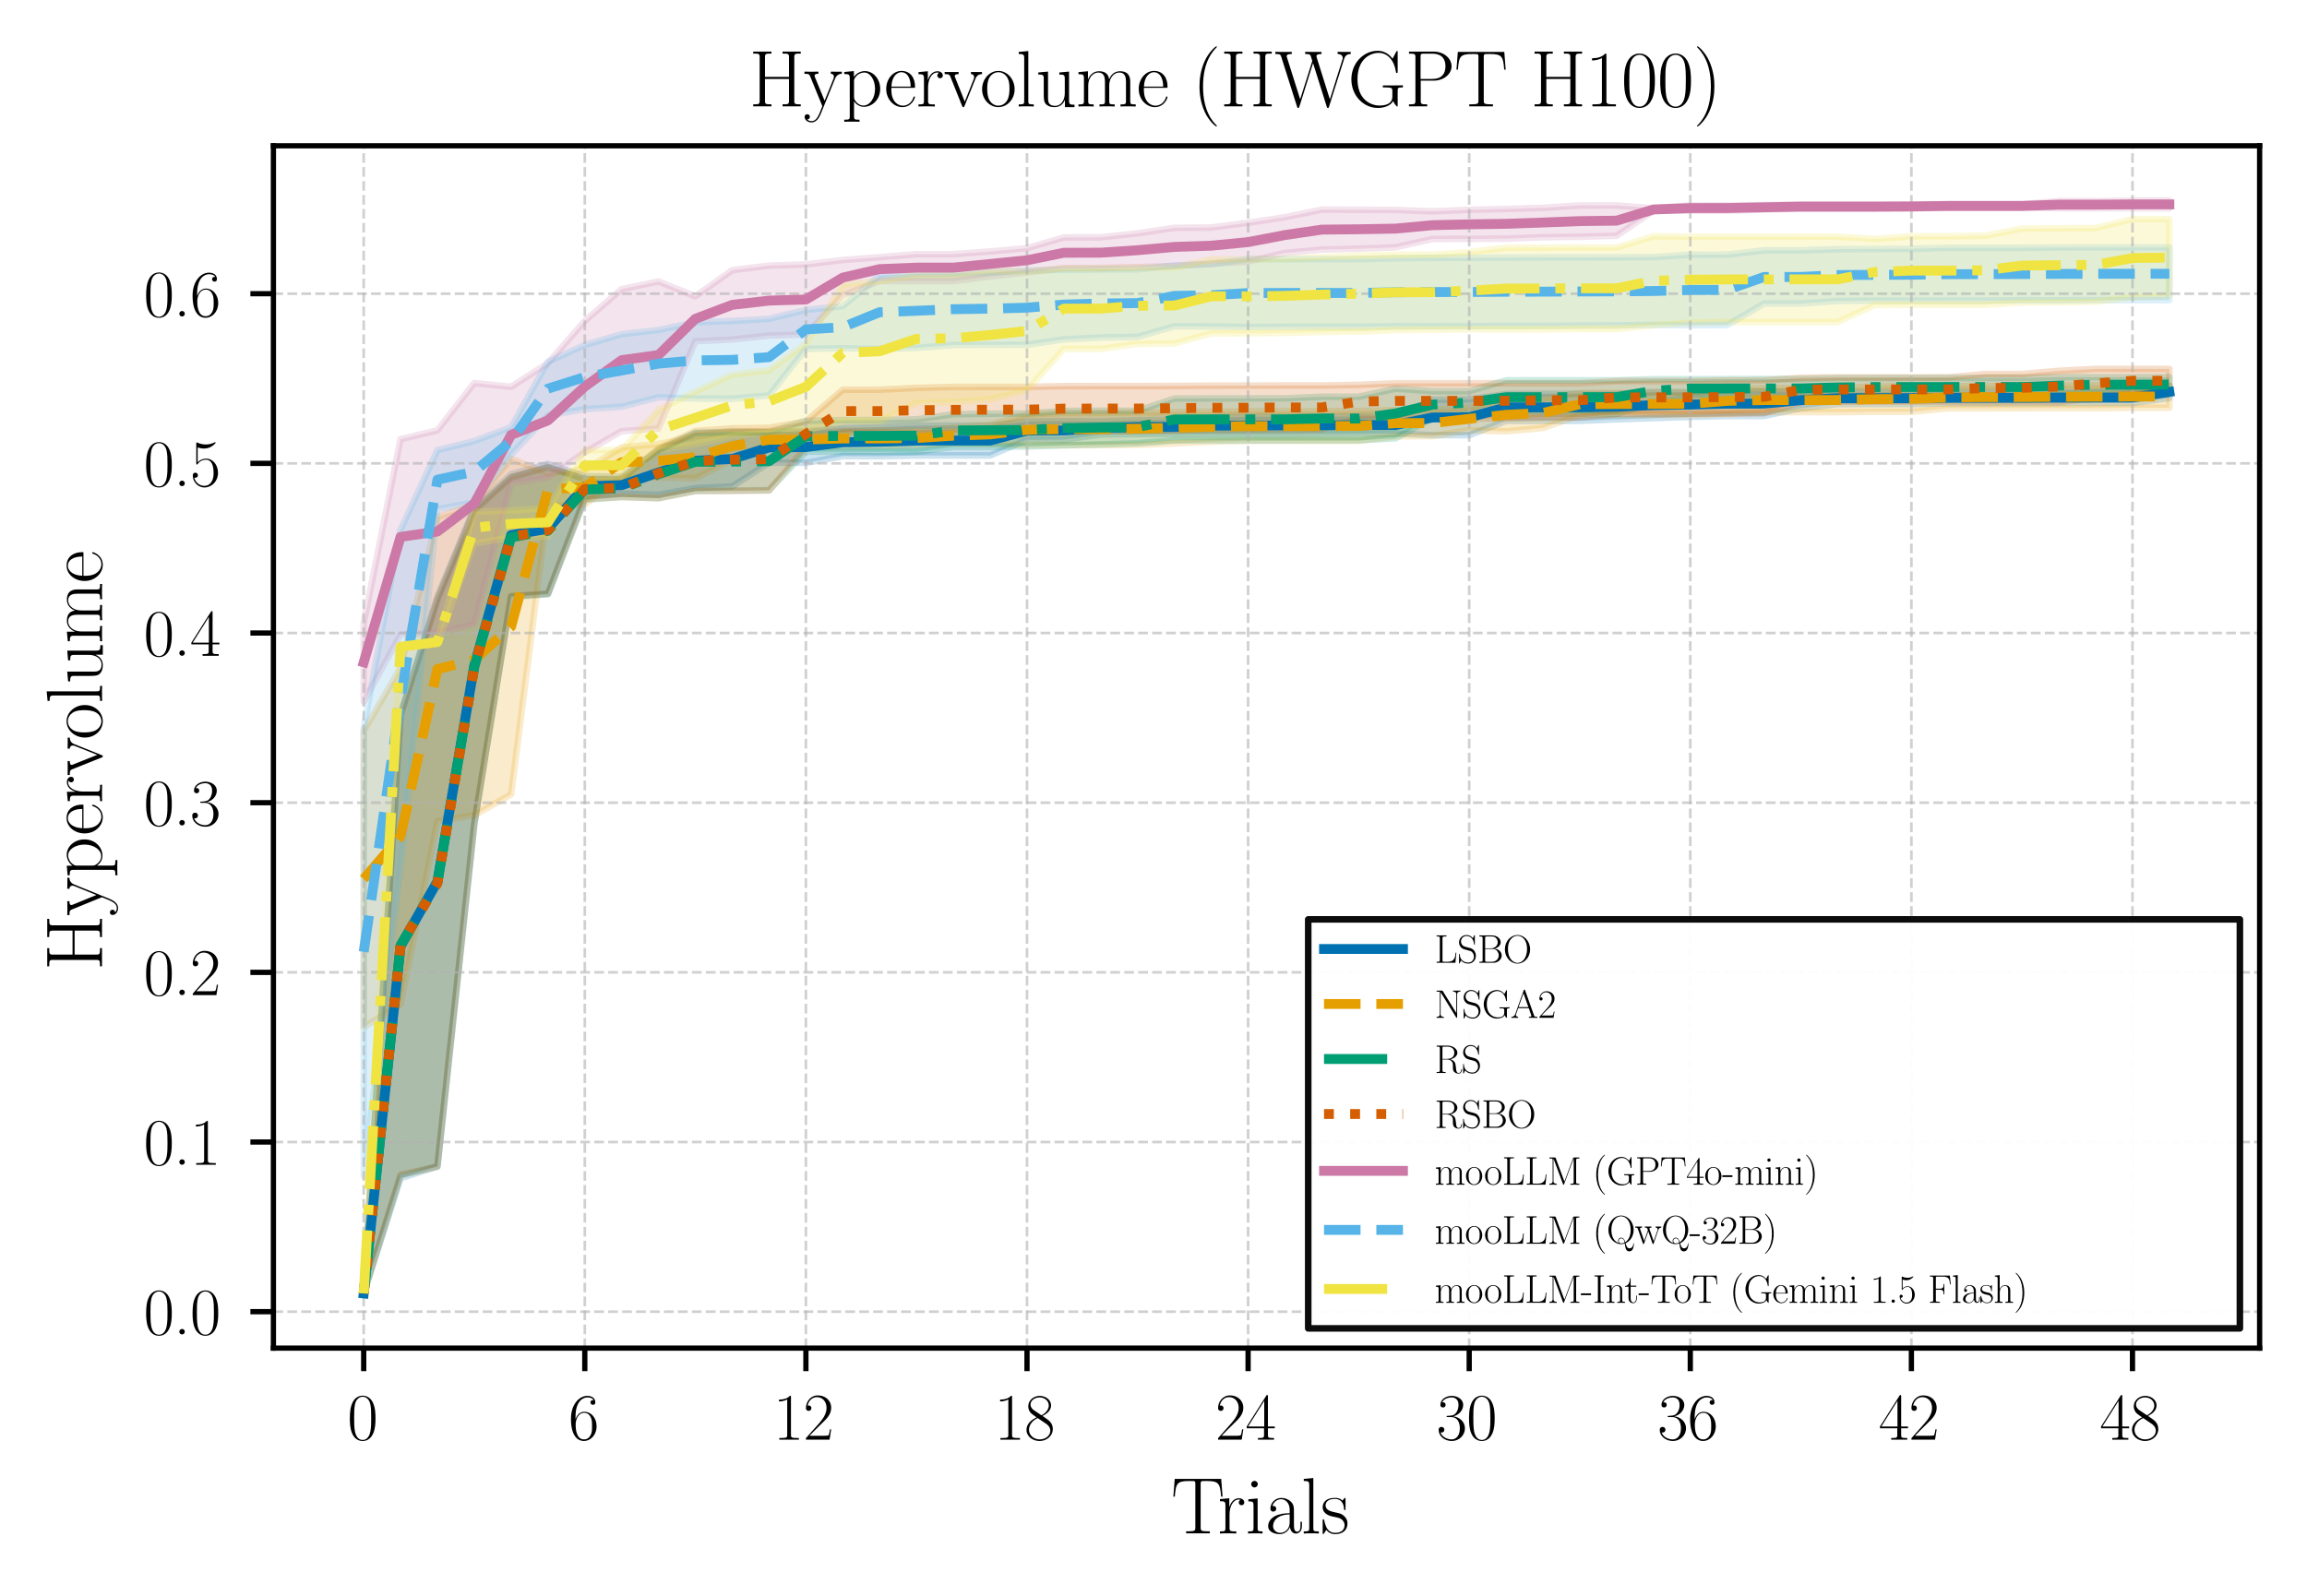 <?xml version="1.0" encoding="utf-8" standalone="no"?>
<!DOCTYPE svg PUBLIC "-//W3C//DTD SVG 1.1//EN"
  "http://www.w3.org/Graphics/SVG/1.1/DTD/svg11.dtd">
<svg xmlns:xlink="http://www.w3.org/1999/xlink" width="350.64pt" height="242.64pt" viewBox="0 0 350.64 242.64" xmlns="http://www.w3.org/2000/svg" version="1.1">
 <defs>
  <style type="text/css">*{stroke-linejoin: round; stroke-linecap: butt}</style>
 </defs>
 <g id="figure_1">
  <g id="patch_1">
   <path d="M 0 242.64 
L 350.64 242.64 
L 350.64 0 
L 0 0 
z
" style="fill: #ffffff"/>
  </g>
  <g id="axes_1">
   <g id="patch_2">
    <path d="M 41.557 204.958 
L 343.44 204.958 
L 343.44 22.166 
L 41.557 22.166 
z
" style="fill: #ffffff"/>
   </g>
   <g id="PolyCollection_1">
    <defs>
     <path id="m1dadc896fe" d="M 55.279 -45.997 
L 55.279 -45.991 
L 60.88 -63.51 
L 66.48 -65.308 
L 72.081 -117.398 
L 77.682 -152.015 
L 83.283 -152.399 
L 88.884 -167.136 
L 94.484 -167.591 
L 100.085 -167.418 
L 105.686 -168.422 
L 111.287 -168.687 
L 116.888 -172.296 
L 122.488 -172.277 
L 128.089 -173.297 
L 133.69 -173.273 
L 139.291 -173.39 
L 144.892 -173.396 
L 150.492 -173.395 
L 156.093 -175.784 
L 161.694 -175.793 
L 167.295 -176.594 
L 172.896 -176.654 
L 178.496 -176.658 
L 184.097 -176.658 
L 189.698 -176.647 
L 195.299 -176.647 
L 200.9 -176.671 
L 206.5 -176.737 
L 212.101 -176.737 
L 217.702 -176.486 
L 223.303 -176.472 
L 228.904 -178.663 
L 234.504 -178.66 
L 240.105 -178.66 
L 245.706 -178.888 
L 251.307 -179.071 
L 256.908 -179.257 
L 262.508 -179.397 
L 268.109 -179.403 
L 273.71 -180.585 
L 279.311 -181.21 
L 284.912 -181.21 
L 290.512 -181.218 
L 296.113 -181.335 
L 301.714 -181.335 
L 307.315 -181.338 
L 312.916 -181.363 
L 318.516 -181.377 
L 324.117 -181.377 
L 329.718 -182.124 
L 329.718 -183.983 
L 329.718 -183.983 
L 324.117 -183.02 
L 318.516 -183.02 
L 312.916 -183.006 
L 307.315 -182.991 
L 301.714 -182.99 
L 296.113 -182.99 
L 290.512 -182.986 
L 284.912 -182.986 
L 279.311 -182.986 
L 273.71 -183.014 
L 268.109 -183.16 
L 262.508 -183.141 
L 256.908 -183.005 
L 251.307 -183.027 
L 245.706 -182.741 
L 240.105 -182.769 
L 234.504 -182.769 
L 228.904 -182.729 
L 223.303 -181.925 
L 217.702 -181.843 
L 212.101 -179.311 
L 206.5 -179.311 
L 200.9 -179.27 
L 195.299 -179.26 
L 189.698 -179.26 
L 184.097 -179.18 
L 178.496 -178.81 
L 172.896 -178.752 
L 167.295 -178.562 
L 161.694 -178.605 
L 156.093 -178.553 
L 150.492 -177.937 
L 144.892 -177.934 
L 139.291 -177.929 
L 133.69 -177.7 
L 128.089 -177.522 
L 122.488 -177.053 
L 116.888 -176.944 
L 111.287 -177.039 
L 105.686 -176.774 
L 100.085 -174.193 
L 94.484 -170.181 
L 88.884 -170.234 
L 83.283 -172.104 
L 77.682 -170.546 
L 72.081 -165.434 
L 66.48 -151.956 
L 60.88 -134.064 
L 55.279 -45.997 
z
" style="stroke: #0072b2; stroke-opacity: 0.2"/>
    </defs>
    <g clip-path="url(#pdb7bc13307)">
     <use xlink:href="#m1dadc896fe" x="0" y="242.64" style="fill: #0072b2; fill-opacity: 0.2; stroke: #0072b2; stroke-opacity: 0.2"/>
    </g>
   </g>
   <g id="PolyCollection_2">
    <defs>
     <path id="m1b610f8aa6" d="M 55.279 -131.526 
L 55.279 -86.473 
L 60.88 -89.924 
L 66.48 -117.784 
L 72.081 -118.691 
L 77.682 -121.872 
L 83.283 -165.747 
L 88.884 -165.955 
L 94.484 -170.118 
L 100.085 -170.05 
L 105.686 -169.923 
L 111.287 -172.705 
L 116.888 -174.607 
L 122.488 -174.621 
L 128.089 -174.785 
L 133.69 -174.797 
L 139.291 -174.906 
L 144.892 -175.233 
L 150.492 -175.161 
L 156.093 -174.942 
L 161.694 -174.946 
L 167.295 -174.974 
L 172.896 -175.007 
L 178.496 -175.239 
L 184.097 -175.487 
L 189.698 -175.626 
L 195.299 -175.626 
L 200.9 -175.619 
L 206.5 -175.618 
L 212.101 -176.319 
L 217.702 -176.333 
L 223.303 -177.249 
L 228.904 -177.058 
L 234.504 -177.58 
L 240.105 -179.517 
L 245.706 -179.537 
L 251.307 -179.55 
L 256.908 -179.549 
L 262.508 -179.769 
L 268.109 -179.985 
L 273.71 -179.986 
L 279.311 -179.989 
L 284.912 -180.032 
L 290.512 -180.037 
L 296.113 -180.567 
L 301.714 -180.572 
L 307.315 -180.574 
L 312.916 -180.588 
L 318.516 -180.594 
L 324.117 -180.642 
L 329.718 -180.658 
L 329.718 -184.068 
L 329.718 -184.068 
L 324.117 -184.062 
L 318.516 -184.051 
L 312.916 -184.03 
L 307.315 -183.969 
L 301.714 -183.961 
L 296.113 -183.893 
L 290.512 -183.948 
L 284.912 -183.899 
L 279.311 -183.665 
L 273.71 -183.643 
L 268.109 -183.64 
L 262.508 -183.622 
L 256.908 -182.941 
L 251.307 -182.915 
L 245.706 -182.891 
L 240.105 -182.857 
L 234.504 -182.126 
L 228.904 -182.094 
L 223.303 -180.679 
L 217.702 -180.3 
L 212.101 -180.298 
L 206.5 -180.136 
L 200.9 -180.131 
L 195.299 -180.089 
L 189.698 -180.086 
L 184.097 -180.042 
L 178.496 -179.969 
L 172.896 -179.933 
L 167.295 -179.861 
L 161.694 -179.858 
L 156.093 -179.623 
L 150.492 -178.03 
L 144.892 -177.569 
L 139.291 -177.188 
L 133.69 -177.169 
L 128.089 -177.165 
L 122.488 -176.99 
L 116.888 -176.967 
L 111.287 -176.939 
L 105.686 -176.328 
L 100.085 -175.131 
L 94.484 -174.606 
L 88.884 -171.219 
L 83.283 -170.675 
L 77.682 -172.89 
L 72.081 -165.941 
L 66.48 -164.045 
L 60.88 -141.098 
L 55.279 -131.526 
z
" style="stroke: #e69f00; stroke-opacity: 0.2"/>
    </defs>
    <g clip-path="url(#pdb7bc13307)">
     <use xlink:href="#m1b610f8aa6" x="0" y="242.64" style="fill: #e69f00; fill-opacity: 0.2; stroke: #e69f00; stroke-opacity: 0.2"/>
    </g>
   </g>
   <g id="PolyCollection_3">
    <defs>
     <path id="mf85698fbd9" d="M 55.279 -45.999 
L 55.279 -45.994 
L 60.88 -63.951 
L 66.48 -65.343 
L 72.081 -117.403 
L 77.682 -151.878 
L 83.283 -152.284 
L 88.884 -166.658 
L 94.484 -167.086 
L 100.085 -166.899 
L 105.686 -168.008 
L 111.287 -168.06 
L 116.888 -168.127 
L 122.488 -173.981 
L 128.089 -173.963 
L 133.69 -173.963 
L 139.291 -173.947 
L 144.892 -174.722 
L 150.492 -174.721 
L 156.093 -174.75 
L 161.694 -174.936 
L 167.295 -175.078 
L 172.896 -175.247 
L 178.496 -175.687 
L 184.097 -175.694 
L 189.698 -175.696 
L 195.299 -175.697 
L 200.9 -175.705 
L 206.5 -175.705 
L 212.101 -176.006 
L 217.702 -179.081 
L 223.303 -179.7 
L 228.904 -179.692 
L 234.504 -179.695 
L 240.105 -179.702 
L 245.706 -179.701 
L 251.307 -181.47 
L 256.908 -182.152 
L 262.508 -182.149 
L 268.109 -182.147 
L 273.71 -182.147 
L 279.311 -182.311 
L 284.912 -182.421 
L 290.512 -182.418 
L 296.113 -182.423 
L 301.714 -182.423 
L 307.315 -182.423 
L 312.916 -182.715 
L 318.516 -183 
L 324.117 -183 
L 329.718 -183.034 
L 329.718 -185.318 
L 329.718 -185.318 
L 324.117 -185.302 
L 318.516 -185.302 
L 312.916 -185.307 
L 307.315 -185.18 
L 301.714 -185.18 
L 296.113 -185.18 
L 290.512 -185.178 
L 284.912 -185.163 
L 279.311 -185.156 
L 273.71 -185.02 
L 268.109 -185.02 
L 262.508 -185.004 
L 256.908 -184.989 
L 251.307 -184.979 
L 245.706 -184.824 
L 240.105 -184.815 
L 234.504 -184.815 
L 228.904 -184.812 
L 223.303 -183.17 
L 217.702 -183.171 
L 212.101 -183.551 
L 206.5 -182.325 
L 200.9 -182.325 
L 195.299 -182.081 
L 189.698 -182.077 
L 184.097 -182.072 
L 178.496 -182.053 
L 172.896 -180.184 
L 167.295 -180.208 
L 161.694 -180.162 
L 156.093 -179.783 
L 150.492 -179.747 
L 144.892 -179.658 
L 139.291 -178.877 
L 133.69 -178.775 
L 128.089 -178.775 
L 122.488 -178.663 
L 116.888 -176.92 
L 111.287 -176.861 
L 105.686 -176.865 
L 100.085 -174.206 
L 94.484 -169.709 
L 88.884 -169.776 
L 83.283 -171.593 
L 77.682 -170.037 
L 72.081 -165.034 
L 66.48 -151.521 
L 60.88 -133.929 
L 55.279 -45.999 
z
" style="stroke: #009e73; stroke-opacity: 0.2"/>
    </defs>
    <g clip-path="url(#pdb7bc13307)">
     <use xlink:href="#mf85698fbd9" x="0" y="242.64" style="fill: #009e73; fill-opacity: 0.2; stroke: #009e73; stroke-opacity: 0.2"/>
    </g>
   </g>
   <g id="PolyCollection_4">
    <defs>
     <path id="m5afbf94b96" d="M 55.279 -46.003 
L 55.279 -45.992 
L 60.88 -64.034 
L 66.48 -65.256 
L 72.081 -117.215 
L 77.682 -151.973 
L 83.283 -152.373 
L 88.884 -166.772 
L 94.484 -167.087 
L 100.085 -166.898 
L 105.686 -167.985 
L 111.287 -167.992 
L 116.888 -168.06 
L 122.488 -174.724 
L 128.089 -176.892 
L 133.69 -176.892 
L 139.291 -176.851 
L 144.892 -176.829 
L 150.492 -176.886 
L 156.093 -176.886 
L 161.694 -177.091 
L 167.295 -177.105 
L 172.896 -177.107 
L 178.496 -177.199 
L 184.097 -177.278 
L 189.698 -177.29 
L 195.299 -177.356 
L 200.9 -177.356 
L 206.5 -179.062 
L 212.101 -179.025 
L 217.702 -179.025 
L 223.303 -179.034 
L 228.904 -179.031 
L 234.504 -179.184 
L 240.105 -179.186 
L 245.706 -179.732 
L 251.307 -179.749 
L 256.908 -179.749 
L 262.508 -179.735 
L 268.109 -179.795 
L 273.71 -181.567 
L 279.311 -181.574 
L 284.912 -181.578 
L 290.512 -181.584 
L 296.113 -181.59 
L 301.714 -181.507 
L 307.315 -181.58 
L 312.916 -181.5 
L 318.516 -182.149 
L 324.117 -182.938 
L 329.718 -182.938 
L 329.718 -186.555 
L 329.718 -186.555 
L 324.117 -186.555 
L 318.516 -186.557 
L 312.916 -186.257 
L 307.315 -185.781 
L 301.714 -185.776 
L 296.113 -185.276 
L 290.512 -185.275 
L 284.912 -185.274 
L 279.311 -185.273 
L 273.71 -185.215 
L 268.109 -184.81 
L 262.508 -184.802 
L 256.908 -184.698 
L 251.307 -184.698 
L 245.706 -184.699 
L 240.105 -184.386 
L 234.504 -184.386 
L 228.904 -184.379 
L 223.303 -184.362 
L 217.702 -184.359 
L 212.101 -184.359 
L 206.5 -184.131 
L 200.9 -184.032 
L 195.299 -184.032 
L 189.698 -184.019 
L 184.097 -184.011 
L 178.496 -183.961 
L 172.896 -183.943 
L 167.295 -183.941 
L 161.694 -183.932 
L 156.093 -183.823 
L 150.492 -183.823 
L 144.892 -183.818 
L 139.291 -183.675 
L 133.69 -183.394 
L 128.089 -183.394 
L 122.488 -178.577 
L 116.888 -177.599 
L 111.287 -177.515 
L 105.686 -177.112 
L 100.085 -174.464 
L 94.484 -169.833 
L 88.884 -169.864 
L 83.283 -171.694 
L 77.682 -170.121 
L 72.081 -165.087 
L 66.48 -151.441 
L 60.88 -133.88 
L 55.279 -46.003 
z
" style="stroke: #d55e00; stroke-opacity: 0.2"/>
    </defs>
    <g clip-path="url(#pdb7bc13307)">
     <use xlink:href="#m5afbf94b96" x="0" y="242.64" style="fill: #d55e00; fill-opacity: 0.2; stroke: #d55e00; stroke-opacity: 0.2"/>
    </g>
   </g>
   <g id="PolyCollection_5">
    <defs>
     <path id="m4cdd889e3b" d="M 55.279 -147.932 
L 55.279 -135.958 
L 60.88 -146.162 
L 66.48 -146.456 
L 72.081 -147.726 
L 77.682 -169.226 
L 83.283 -170.023 
L 88.884 -173.896 
L 94.484 -177.087 
L 100.085 -177.488 
L 105.686 -190.764 
L 111.287 -191.022 
L 116.888 -191.619 
L 122.488 -191.772 
L 128.089 -197.756 
L 133.69 -199.915 
L 139.291 -199.9 
L 144.892 -199.9 
L 150.492 -200.608 
L 156.093 -201.235 
L 161.694 -201.88 
L 167.295 -201.888 
L 172.896 -202.032 
L 178.496 -202.198 
L 184.097 -202.53 
L 189.698 -202.893 
L 195.299 -204.186 
L 200.9 -204.695 
L 206.5 -204.825 
L 212.101 -205.045 
L 217.702 -206.302 
L 223.303 -206.329 
L 228.904 -206.36 
L 234.504 -206.574 
L 240.105 -206.643 
L 245.706 -206.784 
L 251.307 -210.606 
L 256.908 -210.604 
L 262.508 -210.603 
L 268.109 -210.782 
L 273.71 -210.892 
L 279.311 -210.892 
L 284.912 -210.892 
L 290.512 -210.938 
L 296.113 -211.064 
L 301.714 -211.064 
L 307.315 -211.064 
L 312.916 -210.987 
L 318.516 -210.986 
L 324.117 -210.97 
L 329.718 -210.97 
L 329.718 -212.165 
L 329.718 -212.165 
L 324.117 -212.165 
L 318.516 -212.067 
L 312.916 -212.065 
L 307.315 -211.598 
L 301.714 -211.598 
L 296.113 -211.598 
L 290.512 -211.566 
L 284.912 -211.563 
L 279.311 -211.563 
L 273.71 -211.563 
L 268.109 -211.462 
L 262.508 -211.424 
L 256.908 -211.415 
L 251.307 -210.98 
L 245.706 -211.401 
L 240.105 -211.408 
L 234.504 -211.042 
L 228.904 -210.869 
L 223.303 -210.74 
L 217.702 -210.509 
L 212.101 -210.724 
L 206.5 -210.746 
L 200.9 -210.768 
L 195.299 -209.625 
L 189.698 -208.773 
L 184.097 -208.05 
L 178.496 -208.003 
L 172.896 -207.167 
L 167.295 -206.562 
L 161.694 -206.544 
L 156.093 -204.913 
L 150.492 -204.41 
L 144.892 -204 
L 139.291 -204 
L 133.69 -203.537 
L 128.089 -203.114 
L 122.488 -202.438 
L 116.888 -202.257 
L 111.287 -201.565 
L 105.686 -197.58 
L 100.085 -199.848 
L 94.484 -198.685 
L 88.884 -193.845 
L 83.283 -187.425 
L 77.682 -183.827 
L 72.081 -184.412 
L 66.48 -177.206 
L 60.88 -175.873 
L 55.279 -147.932 
z
" style="stroke: #cc79a7; stroke-opacity: 0.2"/>
    </defs>
    <g clip-path="url(#pdb7bc13307)">
     <use xlink:href="#m4cdd889e3b" x="0" y="242.64" style="fill: #cc79a7; fill-opacity: 0.2; stroke: #cc79a7; stroke-opacity: 0.2"/>
    </g>
   </g>
   <g id="PolyCollection_6">
    <defs>
     <path id="m13869d94a3" d="M 55.279 -131.986 
L 55.279 -63.872 
L 60.88 -110.757 
L 66.48 -165.226 
L 72.081 -166.289 
L 77.682 -173.513 
L 83.283 -179.471 
L 88.884 -180.452 
L 94.484 -180.798 
L 100.085 -182.245 
L 105.686 -182.042 
L 111.287 -182.02 
L 116.888 -182.52 
L 122.488 -189.602 
L 128.089 -189.688 
L 133.69 -189.602 
L 139.291 -189.751 
L 144.892 -190.189 
L 150.492 -190.208 
L 156.093 -190.229 
L 161.694 -191.047 
L 167.295 -191.323 
L 172.896 -191.423 
L 178.496 -193.036 
L 184.097 -193.003 
L 189.698 -192.933 
L 195.299 -192.953 
L 200.9 -192.955 
L 206.5 -192.955 
L 212.101 -193.043 
L 217.702 -193.033 
L 223.303 -193.046 
L 228.904 -193.095 
L 234.504 -193.091 
L 240.105 -193.146 
L 245.706 -193.169 
L 251.307 -193.241 
L 256.908 -193.191 
L 262.508 -193.211 
L 268.109 -196.48 
L 273.71 -196.482 
L 279.311 -196.884 
L 284.912 -196.929 
L 290.512 -196.932 
L 296.113 -196.943 
L 301.714 -196.944 
L 307.315 -196.984 
L 312.916 -196.977 
L 318.516 -197.003 
L 324.117 -197.002 
L 329.718 -197.002 
L 329.718 -205.039 
L 329.718 -205.039 
L 324.117 -205.036 
L 318.516 -205.028 
L 312.916 -205.02 
L 307.315 -204.971 
L 301.714 -204.969 
L 296.113 -204.969 
L 290.512 -204.814 
L 284.912 -204.783 
L 279.311 -204.76 
L 273.71 -204.579 
L 268.109 -204.578 
L 262.508 -203.931 
L 256.908 -203.922 
L 251.307 -203.548 
L 245.706 -203.518 
L 240.105 -203.509 
L 234.504 -203.509 
L 228.904 -203.482 
L 223.303 -203.452 
L 217.702 -203.442 
L 212.101 -203.372 
L 206.5 -203.246 
L 200.9 -203.246 
L 195.299 -203.245 
L 189.698 -203.246 
L 184.097 -202.499 
L 178.496 -202.277 
L 172.896 -201.695 
L 167.295 -201.674 
L 161.694 -201.624 
L 156.093 -201.498 
L 150.492 -201.217 
L 144.892 -201.075 
L 139.291 -201.028 
L 133.69 -200.758 
L 128.089 -196.099 
L 122.488 -195.525 
L 116.888 -194.169 
L 111.287 -193.84 
L 105.686 -193.659 
L 100.085 -192.468 
L 94.484 -191.83 
L 88.884 -190.188 
L 83.283 -187.641 
L 77.682 -177.687 
L 72.081 -175.581 
L 66.48 -174.197 
L 60.88 -162.092 
L 55.279 -131.986 
z
" style="stroke: #56b4e9; stroke-opacity: 0.2"/>
    </defs>
    <g clip-path="url(#pdb7bc13307)">
     <use xlink:href="#m13869d94a3" x="0" y="242.64" style="fill: #56b4e9; fill-opacity: 0.2; stroke: #56b4e9; stroke-opacity: 0.2"/>
    </g>
   </g>
   <g id="PolyCollection_7">
    <defs>
     <path id="m99bd591a7d" d="M 55.279 -46 
L 55.279 -45.995 
L 60.88 -144.107 
L 66.48 -144.808 
L 72.081 -159.993 
L 77.682 -160.934 
L 83.283 -161.072 
L 88.884 -169.584 
L 94.484 -169.585 
L 100.085 -174.216 
L 105.686 -175.116 
L 111.287 -176.359 
L 116.888 -176.899 
L 122.488 -177.253 
L 128.089 -178.598 
L 133.69 -178.604 
L 139.291 -181.393 
L 144.892 -181.521 
L 150.492 -181.911 
L 156.093 -183.314 
L 161.694 -189.592 
L 167.295 -189.596 
L 172.896 -190.355 
L 178.496 -190.416 
L 184.097 -191.952 
L 189.698 -191.956 
L 195.299 -192.021 
L 200.9 -192.178 
L 206.5 -192.211 
L 212.101 -192.469 
L 217.702 -192.515 
L 223.303 -192.592 
L 228.904 -192.559 
L 234.504 -192.567 
L 240.105 -192.613 
L 245.706 -192.613 
L 251.307 -193.184 
L 256.908 -193.581 
L 262.508 -193.673 
L 268.109 -193.679 
L 273.71 -193.678 
L 279.311 -193.678 
L 284.912 -196.261 
L 290.512 -196.286 
L 296.113 -196.286 
L 301.714 -196.287 
L 307.315 -196.652 
L 312.916 -196.697 
L 318.516 -196.762 
L 324.117 -197.46 
L 329.718 -197.656 
L 329.718 -209.317 
L 329.718 -209.317 
L 324.117 -209.35 
L 318.516 -207.968 
L 312.916 -207.944 
L 307.315 -207.876 
L 301.714 -206.804 
L 296.113 -206.715 
L 290.512 -206.715 
L 284.912 -206.317 
L 279.311 -206.66 
L 273.71 -206.66 
L 268.109 -206.642 
L 262.508 -206.643 
L 256.908 -206.656 
L 251.307 -206.713 
L 245.706 -205.021 
L 240.105 -205.021 
L 234.504 -204.993 
L 228.904 -204.983 
L 223.303 -204.303 
L 217.702 -203.917 
L 212.101 -203.924 
L 206.5 -203.779 
L 200.9 -203.54 
L 195.299 -203.303 
L 189.698 -203.218 
L 184.097 -203.214 
L 178.496 -201.966 
L 172.896 -201.949 
L 167.295 -201.846 
L 161.694 -201.846 
L 156.093 -201.352 
L 150.492 -201.522 
L 144.892 -200.908 
L 139.291 -200.839 
L 133.69 -199.866 
L 128.089 -199.387 
L 122.488 -190.425 
L 116.888 -186.368 
L 111.287 -185.672 
L 105.686 -183.119 
L 100.085 -180.343 
L 94.484 -174.204 
L 88.884 -174.204 
L 83.283 -165.386 
L 77.682 -165.054 
L 72.081 -164.839 
L 66.48 -145.26 
L 60.88 -144.498 
L 55.279 -46 
z
" style="stroke: #f0e442; stroke-opacity: 0.2"/>
    </defs>
    <g clip-path="url(#pdb7bc13307)">
     <use xlink:href="#m99bd591a7d" x="0" y="242.64" style="fill: #f0e442; fill-opacity: 0.2; stroke: #f0e442; stroke-opacity: 0.2"/>
    </g>
   </g>
   <g id="matplotlib.axis_1">
    <g id="xtick_1">
     <g id="line2d_1">
      <path d="M 55.279 204.958 
L 55.279 22.166 
" clip-path="url(#pdb7bc13307)" style="fill: none; stroke-dasharray: 1.48,0.64; stroke-dashoffset: 0; stroke: #b0b0b0; stroke-opacity: 0.6; stroke-width: 0.4"/>
     </g>
     <g id="line2d_2">
      <defs>
       <path id="m75d6812209" d="M 0 0 
L 0 3.5 
" style="stroke: #000000; stroke-width: 0.8"/>
      </defs>
      <g>
       <use xlink:href="#m75d6812209" x="55.279" y="204.958" style="stroke: #000000; stroke-width: 0.8"/>
      </g>
     </g>
     <g id="text_1">
      <!-- $\mathdefault{0}$ -->
      <g transform="translate(52.788 218.876) scale(0.1 -0.1)">
       <defs>
        <path id="CMR17-30" d="M 2688 2025 
C 2688 2416 2682 3080 2413 3591 
C 2176 4039 1798 4198 1466 4198 
C 1158 4198 768 4058 525 3597 
C 269 3118 243 2524 243 2025 
C 243 1661 250 1106 448 619 
C 723 -39 1216 -128 1466 -128 
C 1760 -128 2208 -7 2470 600 
C 2662 1042 2688 1559 2688 2025 
z
M 1466 -26 
C 1056 -26 813 325 723 812 
C 653 1188 653 1738 653 2096 
C 653 2588 653 2997 736 3387 
C 858 3929 1216 4096 1466 4096 
C 1728 4096 2067 3923 2189 3400 
C 2272 3036 2278 2607 2278 2096 
C 2278 1680 2278 1169 2202 792 
C 2067 95 1690 -26 1466 -26 
z
" transform="scale(0.016)"/>
       </defs>
       <use xlink:href="#CMR17-30" transform="scale(0.996)"/>
      </g>
     </g>
    </g>
    <g id="xtick_2">
     <g id="line2d_3">
      <path d="M 88.884 204.958 
L 88.884 22.166 
" clip-path="url(#pdb7bc13307)" style="fill: none; stroke-dasharray: 1.48,0.64; stroke-dashoffset: 0; stroke: #b0b0b0; stroke-opacity: 0.6; stroke-width: 0.4"/>
     </g>
     <g id="line2d_4">
      <g>
       <use xlink:href="#m75d6812209" x="88.884" y="204.958" style="stroke: #000000; stroke-width: 0.8"/>
      </g>
     </g>
     <g id="text_2">
      <!-- $\mathdefault{6}$ -->
      <g transform="translate(86.393 218.876) scale(0.1 -0.1)">
       <defs>
        <path id="CMR17-36" d="M 678 2176 
C 678 3690 1395 4032 1811 4032 
C 1946 4032 2272 4009 2400 3776 
C 2298 3776 2106 3776 2106 3553 
C 2106 3381 2246 3323 2336 3323 
C 2394 3323 2566 3348 2566 3560 
C 2566 3954 2246 4179 1805 4179 
C 1043 4179 243 3390 243 1984 
C 243 253 966 -128 1478 -128 
C 2099 -128 2688 427 2688 1283 
C 2688 2081 2170 2662 1517 2662 
C 1126 2662 838 2407 678 1960 
L 678 2176 
z
M 1478 25 
C 691 25 691 1200 691 1436 
C 691 1896 909 2560 1504 2560 
C 1613 2560 1926 2560 2138 2120 
C 2253 1870 2253 1609 2253 1289 
C 2253 944 2253 690 2118 434 
C 1978 171 1773 25 1478 25 
z
" transform="scale(0.016)"/>
       </defs>
       <use xlink:href="#CMR17-36" transform="scale(0.996)"/>
      </g>
     </g>
    </g>
    <g id="xtick_3">
     <g id="line2d_5">
      <path d="M 122.488 204.958 
L 122.488 22.166 
" clip-path="url(#pdb7bc13307)" style="fill: none; stroke-dasharray: 1.48,0.64; stroke-dashoffset: 0; stroke: #b0b0b0; stroke-opacity: 0.6; stroke-width: 0.4"/>
     </g>
     <g id="line2d_6">
      <g>
       <use xlink:href="#m75d6812209" x="122.488" y="204.958" style="stroke: #000000; stroke-width: 0.8"/>
      </g>
     </g>
     <g id="text_3">
      <!-- $\mathdefault{12}$ -->
      <g transform="translate(117.507 218.876) scale(0.1 -0.1)">
       <defs>
        <path id="CMR17-31" d="M 1702 4058 
C 1702 4192 1696 4192 1606 4192 
C 1357 3916 979 3827 621 3827 
C 602 3827 570 3827 563 3808 
C 557 3795 557 3782 557 3648 
C 755 3648 1088 3686 1344 3839 
L 1344 461 
C 1344 236 1331 160 781 160 
L 589 160 
L 589 0 
C 896 0 1216 0 1523 0 
C 1830 0 2150 0 2458 0 
L 2458 160 
L 2266 160 
C 1715 160 1702 230 1702 458 
L 1702 4058 
z
" transform="scale(0.016)"/>
        <path id="CMR17-32" d="M 2669 989 
L 2554 989 
C 2490 536 2438 459 2413 420 
C 2381 369 1920 369 1830 369 
L 602 369 
C 832 619 1280 1072 1824 1597 
C 2214 1967 2669 2402 2669 3035 
C 2669 3790 2067 4224 1395 4224 
C 691 4224 262 3604 262 3030 
C 262 2780 448 2748 525 2748 
C 589 2748 781 2787 781 3010 
C 781 3207 614 3264 525 3264 
C 486 3264 448 3258 422 3245 
C 544 3790 915 4058 1306 4058 
C 1862 4058 2227 3617 2227 3035 
C 2227 2479 1901 2000 1536 1584 
L 262 146 
L 262 0 
L 2515 0 
L 2669 989 
z
" transform="scale(0.016)"/>
       </defs>
       <use xlink:href="#CMR17-31" transform="scale(0.996)"/>
       <use xlink:href="#CMR17-32" transform="translate(45.69 0) scale(0.996)"/>
      </g>
     </g>
    </g>
    <g id="xtick_4">
     <g id="line2d_7">
      <path d="M 156.093 204.958 
L 156.093 22.166 
" clip-path="url(#pdb7bc13307)" style="fill: none; stroke-dasharray: 1.48,0.64; stroke-dashoffset: 0; stroke: #b0b0b0; stroke-opacity: 0.6; stroke-width: 0.4"/>
     </g>
     <g id="line2d_8">
      <g>
       <use xlink:href="#m75d6812209" x="156.093" y="204.958" style="stroke: #000000; stroke-width: 0.8"/>
      </g>
     </g>
     <g id="text_4">
      <!-- $\mathdefault{18}$ -->
      <g transform="translate(151.112 218.876) scale(0.1 -0.1)">
       <defs>
        <path id="CMR17-38" d="M 1741 2264 
C 2144 2467 2554 2773 2554 3263 
C 2554 3841 1990 4179 1472 4179 
C 890 4179 378 3759 378 3180 
C 378 3021 416 2747 666 2505 
C 730 2442 998 2251 1171 2130 
C 883 1983 211 1634 211 934 
C 211 279 838 -128 1459 -128 
C 2144 -128 2720 362 2720 1010 
C 2720 1590 2330 1857 2074 2029 
L 1741 2264 
z
M 902 2822 
C 851 2854 595 3051 595 3351 
C 595 3739 998 4032 1459 4032 
C 1965 4032 2336 3676 2336 3262 
C 2336 2669 1670 2331 1638 2331 
C 1632 2331 1626 2331 1574 2370 
L 902 2822 
z
M 2080 1519 
C 2176 1449 2483 1240 2483 851 
C 2483 381 2010 25 1472 25 
C 890 25 448 438 448 940 
C 448 1443 838 1862 1280 2060 
L 2080 1519 
z
" transform="scale(0.016)"/>
       </defs>
       <use xlink:href="#CMR17-31" transform="scale(0.996)"/>
       <use xlink:href="#CMR17-38" transform="translate(45.69 0) scale(0.996)"/>
      </g>
     </g>
    </g>
    <g id="xtick_5">
     <g id="line2d_9">
      <path d="M 189.698 204.958 
L 189.698 22.166 
" clip-path="url(#pdb7bc13307)" style="fill: none; stroke-dasharray: 1.48,0.64; stroke-dashoffset: 0; stroke: #b0b0b0; stroke-opacity: 0.6; stroke-width: 0.4"/>
     </g>
     <g id="line2d_10">
      <g>
       <use xlink:href="#m75d6812209" x="189.698" y="204.958" style="stroke: #000000; stroke-width: 0.8"/>
      </g>
     </g>
     <g id="text_5">
      <!-- $\mathdefault{24}$ -->
      <g transform="translate(184.717 218.876) scale(0.1 -0.1)">
       <defs>
        <path id="CMR17-34" d="M 2150 4122 
C 2150 4256 2144 4256 2029 4256 
L 128 1254 
L 128 1088 
L 1779 1088 
L 1779 457 
C 1779 224 1766 160 1318 160 
L 1197 160 
L 1197 0 
C 1402 0 1747 0 1965 0 
C 2182 0 2528 0 2733 0 
L 2733 160 
L 2611 160 
C 2163 160 2150 224 2150 457 
L 2150 1088 
L 2803 1088 
L 2803 1254 
L 2150 1254 
L 2150 4122 
z
M 1798 3703 
L 1798 1254 
L 256 1254 
L 1798 3703 
z
" transform="scale(0.016)"/>
       </defs>
       <use xlink:href="#CMR17-32" transform="scale(0.996)"/>
       <use xlink:href="#CMR17-34" transform="translate(45.69 0) scale(0.996)"/>
      </g>
     </g>
    </g>
    <g id="xtick_6">
     <g id="line2d_11">
      <path d="M 223.303 204.958 
L 223.303 22.166 
" clip-path="url(#pdb7bc13307)" style="fill: none; stroke-dasharray: 1.48,0.64; stroke-dashoffset: 0; stroke: #b0b0b0; stroke-opacity: 0.6; stroke-width: 0.4"/>
     </g>
     <g id="line2d_12">
      <g>
       <use xlink:href="#m75d6812209" x="223.303" y="204.958" style="stroke: #000000; stroke-width: 0.8"/>
      </g>
     </g>
     <g id="text_6">
      <!-- $\mathdefault{30}$ -->
      <g transform="translate(218.321 218.876) scale(0.1 -0.1)">
       <defs>
        <path id="CMR17-33" d="M 1414 2157 
C 1984 2157 2234 1662 2234 1090 
C 2234 320 1824 25 1453 25 
C 1114 25 563 194 390 693 
C 422 680 454 680 486 680 
C 640 680 755 782 755 948 
C 755 1133 614 1216 486 1216 
C 378 1216 211 1165 211 926 
C 211 335 787 -128 1466 -128 
C 2176 -128 2720 430 2720 1085 
C 2720 1707 2208 2157 1600 2227 
C 2086 2328 2554 2756 2554 3329 
C 2554 3820 2048 4179 1472 4179 
C 890 4179 378 3829 378 3329 
C 378 3110 544 3072 627 3072 
C 762 3072 877 3155 877 3321 
C 877 3486 762 3569 627 3569 
C 602 3569 570 3569 544 3557 
C 730 3959 1235 4032 1459 4032 
C 1683 4032 2106 3925 2106 3320 
C 2106 3143 2080 2828 1862 2550 
C 1670 2304 1453 2304 1242 2284 
C 1210 2284 1062 2269 1037 2269 
C 992 2263 966 2257 966 2208 
C 966 2163 973 2157 1101 2157 
L 1414 2157 
z
" transform="scale(0.016)"/>
       </defs>
       <use xlink:href="#CMR17-33" transform="scale(0.996)"/>
       <use xlink:href="#CMR17-30" transform="translate(45.69 0) scale(0.996)"/>
      </g>
     </g>
    </g>
    <g id="xtick_7">
     <g id="line2d_13">
      <path d="M 256.908 204.958 
L 256.908 22.166 
" clip-path="url(#pdb7bc13307)" style="fill: none; stroke-dasharray: 1.48,0.64; stroke-dashoffset: 0; stroke: #b0b0b0; stroke-opacity: 0.6; stroke-width: 0.4"/>
     </g>
     <g id="line2d_14">
      <g>
       <use xlink:href="#m75d6812209" x="256.908" y="204.958" style="stroke: #000000; stroke-width: 0.8"/>
      </g>
     </g>
     <g id="text_7">
      <!-- $\mathdefault{36}$ -->
      <g transform="translate(251.926 218.876) scale(0.1 -0.1)">
       <use xlink:href="#CMR17-33" transform="scale(0.996)"/>
       <use xlink:href="#CMR17-36" transform="translate(45.69 0) scale(0.996)"/>
      </g>
     </g>
    </g>
    <g id="xtick_8">
     <g id="line2d_15">
      <path d="M 290.512 204.958 
L 290.512 22.166 
" clip-path="url(#pdb7bc13307)" style="fill: none; stroke-dasharray: 1.48,0.64; stroke-dashoffset: 0; stroke: #b0b0b0; stroke-opacity: 0.6; stroke-width: 0.4"/>
     </g>
     <g id="line2d_16">
      <g>
       <use xlink:href="#m75d6812209" x="290.512" y="204.958" style="stroke: #000000; stroke-width: 0.8"/>
      </g>
     </g>
     <g id="text_8">
      <!-- $\mathdefault{42}$ -->
      <g transform="translate(285.531 218.876) scale(0.1 -0.1)">
       <use xlink:href="#CMR17-34" transform="scale(0.996)"/>
       <use xlink:href="#CMR17-32" transform="translate(45.69 0) scale(0.996)"/>
      </g>
     </g>
    </g>
    <g id="xtick_9">
     <g id="line2d_17">
      <path d="M 324.117 204.958 
L 324.117 22.166 
" clip-path="url(#pdb7bc13307)" style="fill: none; stroke-dasharray: 1.48,0.64; stroke-dashoffset: 0; stroke: #b0b0b0; stroke-opacity: 0.6; stroke-width: 0.4"/>
     </g>
     <g id="line2d_18">
      <g>
       <use xlink:href="#m75d6812209" x="324.117" y="204.958" style="stroke: #000000; stroke-width: 0.8"/>
      </g>
     </g>
     <g id="text_9">
      <!-- $\mathdefault{48}$ -->
      <g transform="translate(319.136 218.876) scale(0.1 -0.1)">
       <use xlink:href="#CMR17-34" transform="scale(0.996)"/>
       <use xlink:href="#CMR17-38" transform="translate(45.69 0) scale(0.996)"/>
      </g>
     </g>
    </g>
    <g id="text_10">
     <!-- Trials -->
     <g transform="translate(177.996 233.115) scale(0.12 -0.12)">
      <defs>
       <path id="CMR17-54" d="M 3981 4326 
L 288 4326 
L 179 2918 
L 294 2918 
C 378 3976 467 4160 1453 4160 
C 1568 4160 1754 4160 1805 4154 
C 1926 4135 1926 4058 1926 3912 
L 1926 459 
C 1926 230 1907 160 1376 160 
L 1197 160 
L 1197 0 
C 1504 0 1824 0 2138 0 
C 2451 0 2771 0 3078 0 
L 3078 160 
L 2899 160 
C 2368 160 2349 230 2349 459 
L 2349 3912 
C 2349 4052 2349 4129 2464 4154 
C 2515 4160 2701 4160 2816 4160 
C 3795 4160 3891 3976 3974 2918 
L 4090 2918 
L 3981 4326 
z
" transform="scale(0.016)"/>
       <path id="CMR17-72" d="M 960 1497 
C 960 2112 1222 2688 1702 2688 
C 1747 2688 1792 2682 1837 2662 
C 1837 2662 1696 2617 1696 2452 
C 1696 2298 1818 2234 1914 2234 
C 1990 2234 2131 2279 2131 2458 
C 2131 2663 1926 2790 1709 2790 
C 1222 2790 1011 2317 947 2093 
L 941 2093 
L 941 2790 
L 198 2720 
L 198 2554 
C 576 2554 634 2515 634 2208 
L 634 428 
C 634 184 608 153 198 153 
L 198 -13 
C 352 0 646 0 813 0 
C 998 0 1325 0 1498 -13 
L 1498 153 
C 1037 153 960 153 960 440 
L 960 1497 
z
" transform="scale(0.016)"/>
       <path id="CMR17-69" d="M 992 3909 
C 992 4049 877 4170 730 4170 
C 589 4170 467 4056 467 3909 
C 467 3769 582 3648 730 3648 
C 870 3648 992 3763 992 3909 
z
M 243 2706 
L 243 2541 
C 602 2541 653 2502 653 2197 
L 653 427 
C 653 184 627 153 218 153 
L 218 -13 
C 371 0 646 0 806 0 
C 960 0 1222 0 1370 -13 
L 1370 153 
C 992 153 979 191 979 420 
L 979 2776 
L 243 2706 
z
" transform="scale(0.016)"/>
       <path id="CMR17-61" d="M 2304 1653 
C 2304 2072 2304 2294 2035 2543 
C 1798 2752 1523 2816 1306 2816 
C 800 2816 435 2407 435 1971 
C 435 1728 627 1728 666 1728 
C 749 1728 896 1778 896 1954 
C 896 2112 774 2181 666 2181 
C 640 2181 608 2174 589 2168 
C 723 2592 1069 2714 1293 2714 
C 1613 2714 1965 2429 1965 1885 
L 1965 1600 
C 1587 1600 1133 1549 774 1357 
C 371 1133 256 813 256 570 
C 256 77 832 -64 1171 -64 
C 1523 -64 1850 139 1990 511 
C 2003 233 2182 -18 2464 -18 
C 2598 -18 2938 70 2938 567 
L 2938 920 
L 2822 920 
L 2822 562 
C 2822 178 2650 128 2566 128 
C 2304 128 2304 458 2304 738 
L 2304 1653 
z
M 1965 870 
C 1965 317 1568 38 1216 38 
C 896 38 646 275 646 570 
C 646 761 730 1100 1101 1305 
C 1408 1478 1760 1504 1965 1504 
L 1965 870 
z
" transform="scale(0.016)"/>
       <path id="CMR17-6c" d="M 979 4396 
L 218 4326 
L 218 4160 
C 595 4160 653 4122 653 3817 
L 653 426 
C 653 184 627 153 218 153 
L 218 -13 
C 371 0 653 0 813 0 
C 979 0 1261 0 1414 -13 
L 1414 153 
C 1005 153 979 178 979 426 
L 979 4396 
z
" transform="scale(0.016)"/>
       <path id="CMR17-73" d="M 1978 2697 
C 1978 2813 1971 2819 1933 2819 
C 1907 2819 1901 2813 1824 2717 
C 1805 2691 1747 2626 1728 2601 
C 1523 2819 1235 2819 1126 2819 
C 416 2819 160 2447 160 2076 
C 160 1498 813 1365 998 1325 
C 1402 1243 1542 1217 1677 1101 
C 1760 1025 1901 884 1901 654 
C 1901 384 1747 38 1158 38 
C 602 38 403 460 288 1021 
C 269 1110 269 1117 218 1117 
C 166 1117 160 1110 160 983 
L 160 63 
C 160 -51 166 -58 205 -58 
C 237 -58 243 -51 275 0 
C 314 57 410 211 448 276 
C 576 103 800 -64 1158 -64 
C 1792 -64 2131 283 2131 784 
C 2131 1112 1958 1285 1875 1362 
C 1683 1561 1459 1606 1190 1657 
C 838 1735 390 1825 390 2217 
C 390 2383 480 2737 1126 2737 
C 1811 2737 1850 2094 1862 1888 
C 1869 1856 1901 1849 1920 1849 
C 1978 1849 1978 1869 1978 1978 
L 1978 2697 
z
" transform="scale(0.016)"/>
      </defs>
      <use xlink:href="#CMR17-54" transform="scale(0.996)"/>
      <use xlink:href="#CMR17-72" transform="translate(58.703 0) scale(0.996)"/>
      <use xlink:href="#CMR17-69" transform="translate(93.983 0) scale(0.996)"/>
      <use xlink:href="#CMR17-61" transform="translate(118.854 0) scale(0.996)"/>
      <use xlink:href="#CMR17-6c" transform="translate(164.545 0) scale(0.996)"/>
      <use xlink:href="#CMR17-73" transform="translate(189.416 0) scale(0.996)"/>
     </g>
    </g>
   </g>
   <g id="matplotlib.axis_2">
    <g id="ytick_1">
     <g id="line2d_19">
      <path d="M 41.557 199.416 
L 343.44 199.416 
" clip-path="url(#pdb7bc13307)" style="fill: none; stroke-dasharray: 1.48,0.64; stroke-dashoffset: 0; stroke: #b0b0b0; stroke-opacity: 0.6; stroke-width: 0.4"/>
     </g>
     <g id="line2d_20">
      <defs>
       <path id="m69d8061944" d="M 0 0 
L -3.5 0 
" style="stroke: #000000; stroke-width: 0.8"/>
      </defs>
      <g>
       <use xlink:href="#m69d8061944" x="41.557" y="199.416" style="stroke: #000000; stroke-width: 0.8"/>
      </g>
     </g>
     <g id="text_11">
      <!-- 0.0 -->
      <g transform="translate(21.827 202.875) scale(0.1 -0.1)">
       <defs>
        <path id="CMR17-2e" d="M 1062 261 
C 1062 420 934 522 800 522 
C 672 522 538 420 538 261 
C 538 102 666 0 800 0 
C 928 0 1062 102 1062 261 
z
" transform="scale(0.016)"/>
       </defs>
       <use xlink:href="#CMR17-30" transform="scale(0.996)"/>
       <use xlink:href="#CMR17-2e" transform="translate(45.69 0) scale(0.996)"/>
       <use xlink:href="#CMR17-30" transform="translate(70.562 0) scale(0.996)"/>
      </g>
     </g>
    </g>
    <g id="ytick_2">
     <g id="line2d_21">
      <path d="M 41.557 173.622 
L 343.44 173.622 
" clip-path="url(#pdb7bc13307)" style="fill: none; stroke-dasharray: 1.48,0.64; stroke-dashoffset: 0; stroke: #b0b0b0; stroke-opacity: 0.6; stroke-width: 0.4"/>
     </g>
     <g id="line2d_22">
      <g>
       <use xlink:href="#m69d8061944" x="41.557" y="173.622" style="stroke: #000000; stroke-width: 0.8"/>
      </g>
     </g>
     <g id="text_12">
      <!-- 0.1 -->
      <g transform="translate(21.827 177.081) scale(0.1 -0.1)">
       <use xlink:href="#CMR17-30" transform="scale(0.996)"/>
       <use xlink:href="#CMR17-2e" transform="translate(45.69 0) scale(0.996)"/>
       <use xlink:href="#CMR17-31" transform="translate(70.562 0) scale(0.996)"/>
      </g>
     </g>
    </g>
    <g id="ytick_3">
     <g id="line2d_23">
      <path d="M 41.557 147.828 
L 343.44 147.828 
" clip-path="url(#pdb7bc13307)" style="fill: none; stroke-dasharray: 1.48,0.64; stroke-dashoffset: 0; stroke: #b0b0b0; stroke-opacity: 0.6; stroke-width: 0.4"/>
     </g>
     <g id="line2d_24">
      <g>
       <use xlink:href="#m69d8061944" x="41.557" y="147.828" style="stroke: #000000; stroke-width: 0.8"/>
      </g>
     </g>
     <g id="text_13">
      <!-- 0.2 -->
      <g transform="translate(21.827 151.288) scale(0.1 -0.1)">
       <use xlink:href="#CMR17-30" transform="scale(0.996)"/>
       <use xlink:href="#CMR17-2e" transform="translate(45.69 0) scale(0.996)"/>
       <use xlink:href="#CMR17-32" transform="translate(70.562 0) scale(0.996)"/>
      </g>
     </g>
    </g>
    <g id="ytick_4">
     <g id="line2d_25">
      <path d="M 41.557 122.035 
L 343.44 122.035 
" clip-path="url(#pdb7bc13307)" style="fill: none; stroke-dasharray: 1.48,0.64; stroke-dashoffset: 0; stroke: #b0b0b0; stroke-opacity: 0.6; stroke-width: 0.4"/>
     </g>
     <g id="line2d_26">
      <g>
       <use xlink:href="#m69d8061944" x="41.557" y="122.035" style="stroke: #000000; stroke-width: 0.8"/>
      </g>
     </g>
     <g id="text_14">
      <!-- 0.3 -->
      <g transform="translate(21.827 125.494) scale(0.1 -0.1)">
       <use xlink:href="#CMR17-30" transform="scale(0.996)"/>
       <use xlink:href="#CMR17-2e" transform="translate(45.69 0) scale(0.996)"/>
       <use xlink:href="#CMR17-33" transform="translate(70.562 0) scale(0.996)"/>
      </g>
     </g>
    </g>
    <g id="ytick_5">
     <g id="line2d_27">
      <path d="M 41.557 96.241 
L 343.44 96.241 
" clip-path="url(#pdb7bc13307)" style="fill: none; stroke-dasharray: 1.48,0.64; stroke-dashoffset: 0; stroke: #b0b0b0; stroke-opacity: 0.6; stroke-width: 0.4"/>
     </g>
     <g id="line2d_28">
      <g>
       <use xlink:href="#m69d8061944" x="41.557" y="96.241" style="stroke: #000000; stroke-width: 0.8"/>
      </g>
     </g>
     <g id="text_15">
      <!-- 0.4 -->
      <g transform="translate(21.827 99.7) scale(0.1 -0.1)">
       <use xlink:href="#CMR17-30" transform="scale(0.996)"/>
       <use xlink:href="#CMR17-2e" transform="translate(45.69 0) scale(0.996)"/>
       <use xlink:href="#CMR17-34" transform="translate(70.562 0) scale(0.996)"/>
      </g>
     </g>
    </g>
    <g id="ytick_6">
     <g id="line2d_29">
      <path d="M 41.557 70.447 
L 343.44 70.447 
" clip-path="url(#pdb7bc13307)" style="fill: none; stroke-dasharray: 1.48,0.64; stroke-dashoffset: 0; stroke: #b0b0b0; stroke-opacity: 0.6; stroke-width: 0.4"/>
     </g>
     <g id="line2d_30">
      <g>
       <use xlink:href="#m69d8061944" x="41.557" y="70.447" style="stroke: #000000; stroke-width: 0.8"/>
      </g>
     </g>
     <g id="text_16">
      <!-- 0.5 -->
      <g transform="translate(21.827 73.906) scale(0.1 -0.1)">
       <defs>
        <path id="CMR17-35" d="M 730 3692 
C 794 3666 1056 3584 1325 3584 
C 1920 3584 2246 3911 2432 4100 
C 2432 4157 2432 4192 2394 4192 
C 2387 4192 2374 4192 2323 4163 
C 2099 4058 1837 3973 1517 3973 
C 1325 3973 1037 3999 723 4139 
C 653 4171 640 4171 634 4171 
C 602 4171 595 4164 595 4037 
L 595 2203 
C 595 2089 595 2057 659 2057 
C 691 2057 704 2070 736 2114 
C 941 2401 1222 2522 1542 2522 
C 1766 2522 2246 2382 2246 1289 
C 2246 1085 2246 715 2054 421 
C 1894 159 1645 25 1370 25 
C 947 25 518 320 403 814 
C 429 807 480 795 506 795 
C 589 795 749 840 749 1038 
C 749 1210 627 1280 506 1280 
C 358 1280 262 1190 262 1011 
C 262 454 704 -128 1382 -128 
C 2042 -128 2669 440 2669 1264 
C 2669 2030 2170 2624 1549 2624 
C 1222 2624 947 2503 730 2274 
L 730 3692 
z
" transform="scale(0.016)"/>
       </defs>
       <use xlink:href="#CMR17-30" transform="scale(0.996)"/>
       <use xlink:href="#CMR17-2e" transform="translate(45.69 0) scale(0.996)"/>
       <use xlink:href="#CMR17-35" transform="translate(70.562 0) scale(0.996)"/>
      </g>
     </g>
    </g>
    <g id="ytick_7">
     <g id="line2d_31">
      <path d="M 41.557 44.653 
L 343.44 44.653 
" clip-path="url(#pdb7bc13307)" style="fill: none; stroke-dasharray: 1.48,0.64; stroke-dashoffset: 0; stroke: #b0b0b0; stroke-opacity: 0.6; stroke-width: 0.4"/>
     </g>
     <g id="line2d_32">
      <g>
       <use xlink:href="#m69d8061944" x="41.557" y="44.653" style="stroke: #000000; stroke-width: 0.8"/>
      </g>
     </g>
     <g id="text_17">
      <!-- 0.6 -->
      <g transform="translate(21.827 48.113) scale(0.1 -0.1)">
       <use xlink:href="#CMR17-30" transform="scale(0.996)"/>
       <use xlink:href="#CMR17-2e" transform="translate(45.69 0) scale(0.996)"/>
       <use xlink:href="#CMR17-36" transform="translate(70.562 0) scale(0.996)"/>
      </g>
     </g>
    </g>
    <g id="text_18">
     <!-- Hypervolume -->
     <g transform="translate(15.502 147.54) rotate(-90) scale(0.12 -0.12)">
      <defs>
       <path id="CMR17-48" d="M 3590 3905 
C 3590 4192 3661 4192 4102 4192 
L 4102 4352 
C 3917 4352 3578 4352 3379 4352 
C 3181 4352 2842 4352 2656 4352 
L 2656 4192 
C 3098 4192 3168 4192 3168 3904 
L 3168 2341 
L 1261 2341 
L 1261 3904 
C 1261 4192 1331 4192 1773 4192 
L 1773 4352 
C 1587 4352 1248 4352 1050 4352 
C 851 4352 512 4352 326 4352 
L 326 4192 
C 768 4192 838 4192 838 3905 
L 838 447 
C 838 160 768 160 326 160 
L 326 0 
C 512 0 851 0 1050 0 
C 1248 0 1587 0 1773 0 
L 1773 160 
C 1331 160 1261 160 1261 446 
L 1261 2176 
L 3168 2176 
L 3168 446 
C 3168 160 3098 160 2656 160 
L 2656 0 
C 2842 0 3181 0 3379 0 
C 3578 0 3917 0 4102 0 
L 4102 160 
C 3661 160 3590 160 3590 447 
L 3590 3905 
z
" transform="scale(0.016)"/>
       <path id="CMR17-79" d="M 2496 2197 
C 2656 2586 2944 2586 3034 2586 
L 3034 2752 
C 2912 2752 2752 2752 2630 2752 
C 2496 2752 2285 2752 2157 2758 
L 2157 2592 
C 2400 2573 2406 2394 2406 2343 
C 2406 2280 2394 2248 2362 2171 
L 1664 449 
L 902 2306 
C 870 2382 870 2426 870 2433 
C 870 2573 1018 2586 1171 2586 
L 1171 2758 
C 1018 2752 742 2752 582 2752 
C 410 2752 205 2752 64 2758 
L 64 2586 
C 410 2586 448 2554 531 2350 
L 1485 15 
C 1197 -738 1030 -1178 627 -1178 
C 557 -1178 397 -1159 282 -1044 
C 429 -1031 493 -942 493 -833 
C 493 -725 416 -629 288 -629 
C 147 -629 77 -725 77 -840 
C 77 -1095 339 -1280 627 -1280 
C 998 -1280 1229 -922 1357 -604 
L 2496 2197 
z
" transform="scale(0.016)"/>
       <path id="CMR17-70" d="M 1408 -1063 
C 998 -1063 973 -1037 973 -789 
L 973 402 
C 1158 134 1427 -38 1766 -38 
C 2406 -38 3053 523 3053 1388 
C 3053 2191 2496 2802 1837 2802 
C 1453 2802 1139 2592 960 2338 
L 960 2802 
L 198 2732 
L 198 2567 
C 576 2567 634 2528 634 2223 
L 634 -789 
C 634 -1031 608 -1063 198 -1063 
L 198 -1228 
C 352 -1216 634 -1216 800 -1216 
C 966 -1216 1254 -1216 1408 -1228 
L 1408 -1063 
z
M 973 2012 
C 973 2102 973 2235 1222 2471 
C 1254 2497 1472 2688 1792 2688 
C 2259 2688 2643 2108 2643 1382 
C 2643 656 2234 64 1728 64 
C 1498 64 1248 172 1056 472 
C 973 612 973 650 973 752 
L 973 2012 
z
" transform="scale(0.016)"/>
       <path id="CMR17-65" d="M 2438 1472 
C 2464 1498 2464 1511 2464 1576 
C 2464 2238 2118 2816 1389 2816 
C 710 2816 173 2169 173 1383 
C 173 551 781 -64 1459 -64 
C 2176 -64 2458 607 2458 740 
C 2458 784 2419 784 2406 784 
C 2362 784 2355 771 2330 696 
C 2189 265 1837 51 1504 51 
C 1229 51 954 203 781 480 
C 582 803 582 1176 582 1472 
L 2438 1472 
z
M 589 1568 
C 634 2505 1126 2714 1382 2714 
C 1818 2714 2112 2297 2118 1568 
L 589 1568 
z
" transform="scale(0.016)"/>
       <path id="CMR17-76" d="M 2502 2163 
C 2560 2304 2662 2560 3034 2560 
L 3034 2726 
C 2912 2726 2752 2726 2630 2726 
C 2496 2726 2285 2726 2157 2732 
L 2157 2566 
C 2317 2553 2406 2477 2406 2311 
C 2406 2253 2406 2240 2368 2151 
L 1664 377 
L 902 2286 
C 864 2369 864 2381 864 2407 
C 864 2560 1075 2560 1171 2560 
L 1171 2732 
C 1018 2726 736 2726 576 2726 
C 403 2726 205 2726 64 2732 
L 64 2560 
C 307 2560 442 2560 518 2362 
L 1446 44 
C 1485 -51 1491 -64 1549 -64 
C 1606 -64 1613 -51 1651 44 
L 2502 2163 
z
" transform="scale(0.016)"/>
       <path id="CMR17-6f" d="M 2758 1356 
C 2758 2176 2163 2816 1466 2816 
C 768 2816 173 2176 173 1356 
C 173 551 768 -64 1466 -64 
C 2163 -64 2758 551 2758 1356 
z
M 1466 51 
C 1165 51 909 230 762 480 
C 602 767 582 1126 582 1408 
C 582 1677 595 2010 762 2298 
C 890 2509 1139 2714 1466 2714 
C 1754 2714 1997 2554 2150 2330 
C 2349 2029 2349 1607 2349 1408 
C 2349 1158 2336 775 2163 467 
C 1984 173 1709 51 1466 51 
z
" transform="scale(0.016)"/>
       <path id="CMR17-75" d="M 1882 2693 
L 1882 2528 
C 2259 2528 2317 2489 2317 2186 
L 2317 1032 
C 2317 500 2029 38 1555 38 
C 1030 38 986 348 986 678 
L 986 2763 
L 211 2693 
L 211 2528 
C 467 2528 640 2528 646 2274 
L 646 1058 
C 646 633 646 361 813 183 
C 896 101 1056 -64 1517 -64 
C 2061 -64 2272 377 2323 506 
L 2330 506 
L 2330 -63 
L 3091 -63 
L 3091 128 
C 2714 128 2656 166 2656 473 
L 2656 2763 
L 1882 2693 
z
" transform="scale(0.016)"/>
       <path id="CMR17-6d" d="M 4326 1933 
C 4326 2252 4269 2790 3507 2790 
C 3072 2790 2771 2496 2656 2151 
L 2650 2151 
C 2573 2676 2195 2790 1837 2790 
C 1331 2790 1069 2400 973 2144 
L 966 2144 
L 966 2790 
L 211 2720 
L 211 2554 
C 589 2554 646 2515 646 2208 
L 646 428 
C 646 184 621 153 211 153 
L 211 -13 
C 365 0 646 0 813 0 
C 979 0 1267 0 1421 -13 
L 1421 153 
C 1011 153 986 178 986 428 
L 986 1658 
C 986 2247 1344 2688 1792 2688 
C 2266 2688 2317 2266 2317 1958 
L 2317 428 
C 2317 184 2291 153 1882 153 
L 1882 -13 
C 2035 0 2317 0 2483 0 
C 2650 0 2938 0 3091 -13 
L 3091 153 
C 2682 153 2656 178 2656 428 
L 2656 1658 
C 2656 2247 3014 2688 3462 2688 
C 3936 2688 3987 2266 3987 1958 
L 3987 428 
C 3987 184 3962 153 3552 153 
L 3552 -13 
C 3706 0 3987 0 4154 0 
C 4320 0 4608 0 4762 -13 
L 4762 153 
C 4352 153 4326 178 4326 428 
L 4326 1933 
z
" transform="scale(0.016)"/>
      </defs>
      <use xlink:href="#CMR17-48" transform="scale(0.996)"/>
      <use xlink:href="#CMR17-79" transform="translate(69.072 0) scale(0.996)"/>
      <use xlink:href="#CMR17-70" transform="translate(117.365 0) scale(0.996)"/>
      <use xlink:href="#CMR17-65" transform="translate(170.863 0) scale(0.996)"/>
      <use xlink:href="#CMR17-72" transform="translate(211.349 0) scale(0.996)"/>
      <use xlink:href="#CMR17-76" transform="translate(246.63 0) scale(0.996)"/>
      <use xlink:href="#CMR17-6f" transform="translate(292.32 0) scale(0.996)"/>
      <use xlink:href="#CMR17-6c" transform="translate(338.011 0) scale(0.996)"/>
      <use xlink:href="#CMR17-75" transform="translate(362.882 0) scale(0.996)"/>
      <use xlink:href="#CMR17-6d" transform="translate(413.777 0) scale(0.996)"/>
      <use xlink:href="#CMR17-65" transform="translate(490.697 0) scale(0.996)"/>
     </g>
    </g>
   </g>
   <g id="line2d_33">
    <path d="M 55.279 196.646 
L 60.88 143.853 
L 66.48 134.008 
L 72.081 101.224 
L 77.682 81.36 
L 83.283 80.389 
L 88.884 73.955 
L 94.484 73.754 
L 100.085 71.834 
L 105.686 70.042 
L 111.287 69.777 
L 116.888 68.02 
L 122.488 67.975 
L 128.089 67.231 
L 133.69 67.153 
L 139.291 66.98 
L 144.892 66.975 
L 150.492 66.974 
L 156.093 65.472 
L 161.694 65.441 
L 167.295 65.062 
L 172.896 64.937 
L 178.496 64.906 
L 184.097 64.721 
L 189.698 64.687 
L 195.299 64.687 
L 200.9 64.669 
L 206.5 64.616 
L 212.101 64.616 
L 217.702 63.475 
L 223.303 63.441 
L 228.904 61.944 
L 234.504 61.925 
L 240.105 61.925 
L 245.706 61.826 
L 251.307 61.591 
L 256.908 61.509 
L 262.508 61.371 
L 268.109 61.359 
L 273.71 60.84 
L 279.311 60.542 
L 284.912 60.542 
L 290.512 60.538 
L 296.113 60.478 
L 301.714 60.478 
L 307.315 60.476 
L 312.916 60.455 
L 318.516 60.442 
L 324.117 60.442 
L 329.718 59.587 
" clip-path="url(#pdb7bc13307)" style="fill: none; stroke: #0072b2; stroke-width: 1.5; stroke-linecap: square"/>
   </g>
   <g id="line2d_34">
    <path d="M 55.279 133.641 
L 60.88 127.129 
L 66.48 101.726 
L 72.081 100.324 
L 77.682 95.259 
L 83.283 74.429 
L 88.884 74.053 
L 94.484 70.278 
L 100.085 70.05 
L 105.686 69.515 
L 111.287 67.818 
L 116.888 66.853 
L 122.488 66.834 
L 128.089 66.665 
L 133.69 66.657 
L 139.291 66.593 
L 144.892 66.239 
L 150.492 66.045 
L 156.093 65.357 
L 161.694 65.238 
L 167.295 65.223 
L 172.896 65.17 
L 178.496 65.036 
L 184.097 64.876 
L 189.698 64.784 
L 195.299 64.782 
L 200.9 64.765 
L 206.5 64.763 
L 212.101 64.332 
L 217.702 64.323 
L 223.303 63.676 
L 228.904 63.064 
L 234.504 62.787 
L 240.105 61.453 
L 245.706 61.426 
L 251.307 61.408 
L 256.908 61.395 
L 262.508 60.944 
L 268.109 60.827 
L 273.71 60.825 
L 279.311 60.813 
L 284.912 60.675 
L 290.512 60.647 
L 296.113 60.41 
L 301.714 60.374 
L 307.315 60.368 
L 312.916 60.331 
L 318.516 60.317 
L 324.117 60.288 
L 329.718 60.277 
" clip-path="url(#pdb7bc13307)" style="fill: none; stroke-dasharray: 5.55,2.4; stroke-dashoffset: 0; stroke: #e69f00; stroke-width: 1.5"/>
   </g>
   <g id="line2d_35">
    <path d="M 55.279 196.644 
L 60.88 143.7 
L 66.48 134.208 
L 72.081 101.421 
L 77.682 81.682 
L 83.283 80.702 
L 88.884 74.423 
L 94.484 74.242 
L 100.085 72.088 
L 105.686 70.203 
L 111.287 70.18 
L 116.888 70.117 
L 122.488 66.318 
L 128.089 66.271 
L 133.69 66.271 
L 139.291 66.228 
L 144.892 65.45 
L 150.492 65.406 
L 156.093 65.373 
L 161.694 65.091 
L 167.295 64.997 
L 172.896 64.924 
L 178.496 63.77 
L 184.097 63.757 
L 189.698 63.753 
L 195.299 63.751 
L 200.9 63.625 
L 206.5 63.625 
L 212.101 62.861 
L 217.702 61.514 
L 223.303 61.205 
L 228.904 60.388 
L 234.504 60.385 
L 240.105 60.382 
L 245.706 60.378 
L 251.307 59.416 
L 256.908 59.07 
L 262.508 59.063 
L 268.109 59.057 
L 273.71 59.057 
L 279.311 58.906 
L 284.912 58.848 
L 290.512 58.842 
L 296.113 58.839 
L 301.714 58.839 
L 307.315 58.839 
L 312.916 58.629 
L 318.516 58.489 
L 324.117 58.489 
L 329.718 58.464 
" clip-path="url(#pdb7bc13307)" style="fill: none; stroke-dasharray: 9.6,2.4,1.5,2.4; stroke-dashoffset: 0; stroke: #009e73; stroke-width: 1.5"/>
   </g>
   <g id="line2d_36">
    <path d="M 55.279 196.642 
L 60.88 143.683 
L 66.48 134.292 
L 72.081 101.489 
L 77.682 81.593 
L 83.283 80.607 
L 88.884 74.322 
L 94.484 74.18 
L 100.085 71.959 
L 105.686 70.091 
L 111.287 69.886 
L 116.888 69.81 
L 122.488 65.99 
L 128.089 62.497 
L 133.69 62.497 
L 139.291 62.377 
L 144.892 62.316 
L 150.492 62.286 
L 156.093 62.286 
L 161.694 62.129 
L 167.295 62.117 
L 172.896 62.115 
L 178.496 62.06 
L 184.097 61.996 
L 189.698 61.986 
L 195.299 61.946 
L 200.9 61.946 
L 206.5 61.043 
L 212.101 60.948 
L 217.702 60.948 
L 223.303 60.942 
L 228.904 60.935 
L 234.504 60.855 
L 240.105 60.854 
L 245.706 60.424 
L 251.307 60.416 
L 256.908 60.416 
L 262.508 60.371 
L 268.109 60.337 
L 273.71 59.249 
L 279.311 59.217 
L 284.912 59.214 
L 290.512 59.211 
L 296.113 59.207 
L 301.714 58.998 
L 307.315 58.959 
L 312.916 58.761 
L 318.516 58.287 
L 324.117 57.894 
L 329.718 57.894 
" clip-path="url(#pdb7bc13307)" style="fill: none; stroke-dasharray: 1.5,2.475; stroke-dashoffset: 0; stroke: #d55e00; stroke-width: 1.5"/>
   </g>
   <g id="line2d_37">
    <path d="M 55.279 100.695 
L 60.88 81.623 
L 66.48 80.809 
L 72.081 76.571 
L 77.682 66.114 
L 83.283 63.916 
L 88.884 58.77 
L 94.484 54.754 
L 100.085 53.972 
L 105.686 48.468 
L 111.287 46.346 
L 116.888 45.702 
L 122.488 45.535 
L 128.089 42.205 
L 133.69 40.914 
L 139.291 40.69 
L 144.892 40.69 
L 150.492 40.131 
L 156.093 39.566 
L 161.694 38.428 
L 167.295 38.415 
L 172.896 38.04 
L 178.496 37.539 
L 184.097 37.35 
L 189.698 36.807 
L 195.299 35.735 
L 200.9 34.909 
L 206.5 34.855 
L 212.101 34.756 
L 217.702 34.235 
L 223.303 34.106 
L 228.904 34.025 
L 234.504 33.832 
L 240.105 33.615 
L 245.706 33.548 
L 251.307 31.847 
L 256.908 31.631 
L 262.508 31.627 
L 268.109 31.518 
L 273.71 31.413 
L 279.311 31.413 
L 284.912 31.413 
L 290.512 31.388 
L 296.113 31.309 
L 301.714 31.309 
L 307.315 31.309 
L 312.916 31.114 
L 318.516 31.113 
L 324.117 31.073 
L 329.718 31.073 
" clip-path="url(#pdb7bc13307)" style="fill: none; stroke: #cc79a7; stroke-width: 1.5; stroke-linecap: square"/>
   </g>
   <g id="line2d_38">
    <path d="M 55.279 144.711 
L 60.88 106.215 
L 66.48 72.928 
L 72.081 71.705 
L 77.682 67.04 
L 83.283 59.084 
L 88.884 57.32 
L 94.484 56.326 
L 100.085 55.284 
L 105.686 54.79 
L 111.287 54.71 
L 116.888 54.295 
L 122.488 50.077 
L 128.089 49.746 
L 133.69 47.46 
L 139.291 47.25 
L 144.892 47.008 
L 150.492 46.928 
L 156.093 46.777 
L 161.694 46.305 
L 167.295 46.142 
L 172.896 46.081 
L 178.496 44.984 
L 184.097 44.889 
L 189.698 44.551 
L 195.299 44.541 
L 200.9 44.539 
L 206.5 44.539 
L 212.101 44.433 
L 217.702 44.403 
L 223.303 44.391 
L 228.904 44.352 
L 234.504 44.34 
L 240.105 44.313 
L 245.706 44.297 
L 251.307 44.245 
L 256.908 44.084 
L 262.508 44.069 
L 268.109 42.111 
L 273.71 42.109 
L 279.311 41.818 
L 284.912 41.784 
L 290.512 41.767 
L 296.113 41.684 
L 301.714 41.683 
L 307.315 41.662 
L 312.916 41.642 
L 318.516 41.625 
L 324.117 41.621 
L 329.718 41.619 
" clip-path="url(#pdb7bc13307)" style="fill: none; stroke-dasharray: 5.55,2.4; stroke-dashoffset: 0; stroke: #56b4e9; stroke-width: 1.5"/>
   </g>
   <g id="line2d_39">
    <path d="M 55.279 196.643 
L 60.88 98.338 
L 66.48 97.606 
L 72.081 80.224 
L 77.682 79.646 
L 83.283 79.411 
L 88.884 70.746 
L 94.484 70.746 
L 100.085 65.361 
L 105.686 63.523 
L 111.287 61.625 
L 116.888 61.007 
L 122.488 58.801 
L 128.089 53.647 
L 133.69 53.405 
L 139.291 51.524 
L 144.892 51.425 
L 150.492 50.924 
L 156.093 50.307 
L 161.694 46.921 
L 167.295 46.919 
L 172.896 46.488 
L 178.496 46.449 
L 184.097 45.057 
L 189.698 45.053 
L 195.299 44.978 
L 200.9 44.781 
L 206.5 44.645 
L 212.101 44.444 
L 217.702 44.424 
L 223.303 44.192 
L 228.904 43.869 
L 234.504 43.86 
L 240.105 43.823 
L 245.706 43.823 
L 251.307 42.691 
L 256.908 42.522 
L 262.508 42.482 
L 268.109 42.479 
L 273.71 42.471 
L 279.311 42.471 
L 284.912 41.351 
L 290.512 41.14 
L 296.113 41.14 
L 301.714 41.094 
L 307.315 40.376 
L 312.916 40.32 
L 318.516 40.275 
L 324.117 39.235 
L 329.718 39.153 
" clip-path="url(#pdb7bc13307)" style="fill: none; stroke-dasharray: 9.6,2.4,1.5,2.4; stroke-dashoffset: 0; stroke: #f0e442; stroke-width: 1.5"/>
   </g>
   <g id="patch_3">
    <path d="M 41.557 204.958 
L 41.557 22.166 
" style="fill: none; stroke: #000000; stroke-width: 0.8; stroke-linejoin: miter; stroke-linecap: square"/>
   </g>
   <g id="patch_4">
    <path d="M 343.44 204.958 
L 343.44 22.166 
" style="fill: none; stroke: #000000; stroke-width: 0.8; stroke-linejoin: miter; stroke-linecap: square"/>
   </g>
   <g id="patch_5">
    <path d="M 41.557 204.958 
L 343.44 204.958 
" style="fill: none; stroke: #000000; stroke-width: 0.8; stroke-linejoin: miter; stroke-linecap: square"/>
   </g>
   <g id="patch_6">
    <path d="M 41.557 22.166 
L 343.44 22.166 
" style="fill: none; stroke: #000000; stroke-width: 0.8; stroke-linejoin: miter; stroke-linecap: square"/>
   </g>
   <g id="text_19">
    <!-- Hypervolume (HWGPT H100) -->
    <g transform="translate(113.859 16.166) scale(0.12 -0.12)">
     <defs>
      <path id="CMR17-28" d="M 1958 -1561 
C 1958 -1555 1958 -1542 1939 -1523 
C 1645 -1224 858 -407 858 1581 
C 858 3569 1632 4379 1946 4697 
C 1946 4704 1958 4717 1958 4736 
C 1958 4755 1939 4768 1914 4768 
C 1843 4768 1299 4296 986 3594 
C 666 2887 576 2199 576 1588 
C 576 1128 621 351 1005 -471 
C 1312 -1135 1837 -1600 1914 -1600 
C 1946 -1600 1958 -1587 1958 -1561 
z
" transform="scale(0.016)"/>
      <path id="CMR17-57" d="M 5523 3764 
C 5581 3936 5677 4160 6048 4160 
L 6048 4326 
C 5939 4326 5715 4326 5600 4326 
C 5440 4326 5158 4326 5005 4332 
L 5005 4160 
C 5293 4160 5414 4000 5414 3847 
C 5414 3802 5408 3777 5382 3707 
L 4390 555 
L 3347 3873 
C 3328 3937 3322 3963 3322 3988 
C 3322 4160 3603 4160 3725 4160 
L 3725 4326 
C 3539 4326 3219 4326 3021 4326 
C 2861 4326 2573 4326 2426 4332 
L 2426 4160 
C 2720 4160 2797 4141 2861 4027 
C 2886 3969 2989 3638 2989 3619 
C 2989 3593 2976 3555 2970 3536 
L 2029 561 
L 986 3867 
C 954 3957 954 3969 954 3982 
C 954 4160 1235 4160 1363 4160 
L 1363 4326 
C 1178 4326 858 4326 659 4326 
C 493 4326 211 4326 58 4332 
L 58 4160 
C 442 4160 467 4122 531 3918 
L 1779 -20 
C 1811 -115 1811 -128 1869 -128 
C 1920 -128 1939 -115 1965 -26 
L 3053 3433 
L 4141 -26 
C 4166 -115 4186 -128 4237 -128 
C 4294 -128 4294 -115 4326 -20 
L 5523 3764 
z
" transform="scale(0.016)"/>
      <path id="CMR17-47" d="M 3974 1233 
C 3974 1473 3994 1505 4390 1505 
L 4390 1670 
C 4237 1664 3891 1664 3718 1664 
C 3539 1664 3040 1664 2797 1664 
L 2797 1505 
L 2989 1505 
C 3539 1505 3552 1434 3552 1201 
L 3552 774 
C 3552 63 2720 63 2522 63 
C 1862 63 781 511 781 2160 
C 781 3808 1843 4250 2464 4250 
C 3187 4250 3712 3626 3834 2741 
C 3846 2664 3846 2651 3904 2651 
C 3974 2651 3974 2664 3974 2779 
L 3974 4288 
C 3974 4402 3968 4409 3930 4409 
C 3904 4409 3898 4402 3853 4326 
L 3571 3791 
C 3258 4187 2874 4416 2381 4416 
C 1286 4416 294 3456 294 2148 
C 294 845 1267 -128 2394 -128 
C 2912 -128 3418 56 3616 417 
C 3725 158 3904 -20 3936 -20 
C 3968 -20 3974 -13 3974 100 
L 3974 1233 
z
" transform="scale(0.016)"/>
      <path id="CMR17-50" d="M 1267 2042 
L 2291 2042 
C 3117 2042 3718 2578 3718 3184 
C 3718 3791 3130 4352 2291 4352 
L 333 4352 
L 333 4186 
C 774 4186 845 4186 845 3899 
L 845 446 
C 845 160 774 160 333 160 
L 333 0 
C 518 0 858 0 1056 0 
C 1254 0 1594 0 1779 0 
L 1779 160 
C 1338 160 1267 160 1267 446 
L 1267 2042 
z
M 1254 2176 
L 1254 3938 
C 1254 4155 1267 4186 1523 4186 
L 2170 4186 
C 2995 4186 3232 3714 3232 3184 
C 3232 2604 2950 2176 2170 2176 
L 1254 2176 
z
" transform="scale(0.016)"/>
      <path id="CMR17-29" d="M 1683 1581 
C 1683 2040 1638 2817 1254 3639 
C 947 4303 422 4768 346 4768 
C 326 4768 301 4761 301 4729 
C 301 4717 307 4710 314 4697 
C 621 4378 1402 3568 1402 1584 
C 1402 -407 627 -1217 314 -1537 
C 307 -1549 301 -1556 301 -1568 
C 301 -1600 326 -1600 346 -1600 
C 416 -1600 960 -1128 1274 -426 
C 1594 281 1683 969 1683 1581 
z
" transform="scale(0.016)"/>
     </defs>
     <use xlink:href="#CMR17-48" transform="scale(0.996)"/>
     <use xlink:href="#CMR17-79" transform="translate(69.072 0) scale(0.996)"/>
     <use xlink:href="#CMR17-70" transform="translate(117.365 0) scale(0.996)"/>
     <use xlink:href="#CMR17-65" transform="translate(170.863 0) scale(0.996)"/>
     <use xlink:href="#CMR17-72" transform="translate(211.349 0) scale(0.996)"/>
     <use xlink:href="#CMR17-76" transform="translate(246.63 0) scale(0.996)"/>
     <use xlink:href="#CMR17-6f" transform="translate(292.32 0) scale(0.996)"/>
     <use xlink:href="#CMR17-6c" transform="translate(338.011 0) scale(0.996)"/>
     <use xlink:href="#CMR17-75" transform="translate(362.882 0) scale(0.996)"/>
     <use xlink:href="#CMR17-6d" transform="translate(413.777 0) scale(0.996)"/>
     <use xlink:href="#CMR17-65" transform="translate(490.697 0) scale(0.996)"/>
     <use xlink:href="#CMR17-28" transform="translate(561.258 0) scale(0.996)"/>
     <use xlink:href="#CMR17-48" transform="translate(596.539 0) scale(0.996)"/>
     <use xlink:href="#CMR17-57" transform="translate(665.611 0) scale(0.996)"/>
     <use xlink:href="#CMR17-47" transform="translate(758.106 0) scale(0.996)"/>
     <use xlink:href="#CMR17-50" transform="translate(830.461 0) scale(0.996)"/>
     <use xlink:href="#CMR17-54" transform="translate(893.047 0) scale(0.996)"/>
     <use xlink:href="#CMR17-48" transform="translate(989.633 0) scale(0.996)"/>
     <use xlink:href="#CMR17-31" transform="translate(1058.705 0) scale(0.996)"/>
     <use xlink:href="#CMR17-30" transform="translate(1104.396 0) scale(0.996)"/>
     <use xlink:href="#CMR17-30" transform="translate(1150.086 0) scale(0.996)"/>
     <use xlink:href="#CMR17-29" transform="translate(1195.777 0) scale(0.996)"/>
    </g>
   </g>
   <g id="legend_1">
    <g id="patch_7">
     <path d="M 198.836 201.958 
L 340.44 201.958 
L 340.44 139.776 
L 198.836 139.776 
z
" style="fill: #ffffff; opacity: 0.95; stroke: #000000; stroke-linejoin: miter"/>
    </g>
    <g id="line2d_40">
     <path d="M 201.236 144.276 
L 207.236 144.276 
L 213.236 144.276 
" style="fill: none; stroke: #0072b2; stroke-width: 1.5; stroke-linecap: square"/>
    </g>
    <g id="text_20">
     <!-- LSBO -->
     <g transform="translate(218.036 146.376) scale(0.06 -0.06)">
      <defs>
       <path id="CMR17-4c" d="M 3469 1615 
L 3354 1615 
C 3302 983 3219 166 2125 166 
L 1530 166 
C 1274 166 1261 197 1261 414 
L 1261 3898 
C 1261 4129 1274 4192 1760 4192 
L 1901 4192 
L 1901 4352 
C 1638 4352 1331 4352 1069 4352 
C 870 4352 512 4352 326 4352 
L 326 4192 
C 768 4192 838 4192 838 3905 
L 838 452 
C 838 166 768 166 326 166 
L 326 0 
L 3315 0 
L 3469 1615 
z
" transform="scale(0.016)"/>
       <path id="CMR17-53" d="M 2803 4290 
C 2803 4404 2797 4411 2758 4411 
C 2720 4411 2707 4385 2682 4328 
L 2490 3907 
C 2246 4257 1875 4416 1472 4416 
C 819 4416 294 3901 294 3253 
C 294 3056 339 2776 557 2510 
C 794 2218 1018 2167 1530 2033 
C 1722 1982 2042 1899 2106 1874 
C 2470 1722 2662 1341 2662 985 
C 2662 527 2336 38 1779 38 
C 1094 38 454 419 410 1311 
C 403 1413 397 1419 352 1419 
C 301 1419 294 1413 294 1285 
L 294 -1 
C 294 -115 301 -122 339 -122 
C 384 -122 397 -90 486 108 
C 493 127 493 140 614 381 
C 934 -39 1472 -128 1779 -128 
C 2477 -128 2970 451 2970 1124 
C 2970 1454 2848 1708 2778 1823 
C 2509 2230 2221 2306 1914 2382 
C 1869 2402 1856 2402 1498 2490 
C 1152 2579 1005 2624 845 2796 
C 666 2992 602 3196 602 3399 
C 602 3812 934 4263 1478 4263 
C 2157 4263 2579 3786 2675 2993 
C 2694 2878 2701 2872 2746 2872 
C 2803 2872 2803 2891 2803 2999 
L 2803 4290 
z
" transform="scale(0.016)"/>
       <path id="CMR17-42" d="M 333 4352 
L 333 4186 
C 774 4186 845 4186 845 3900 
L 845 452 
C 845 166 774 166 333 166 
L 333 0 
L 2534 0 
C 3354 0 3885 583 3885 1164 
C 3885 1741 3360 2233 2675 2233 
C 3290 2356 3718 2771 3718 3264 
C 3718 3802 3194 4352 2368 4352 
L 333 4352 
z
M 1248 2304 
L 1248 3937 
C 1248 4155 1261 4186 1517 4186 
L 2336 4186 
C 2970 4186 3251 3674 3251 3277 
C 3251 2791 2861 2304 2170 2304 
L 1248 2304 
z
M 1517 166 
C 1261 166 1248 197 1248 413 
L 1248 2202 
L 2432 2202 
C 3091 2202 3411 1625 3411 1162 
C 3411 699 3046 166 2349 166 
L 1517 166 
z
" transform="scale(0.016)"/>
       <path id="CMR17-4f" d="M 4307 2135 
C 4307 3437 3366 4416 2304 4416 
C 1216 4416 294 3424 294 2135 
C 294 845 1229 -128 2298 -128 
C 3392 -128 4307 864 4307 2135 
z
M 2304 -13 
C 1574 -13 781 711 781 2217 
C 781 3716 1651 4301 2298 4301 
C 2976 4301 3821 3698 3821 2217 
C 3821 686 3008 -13 2304 -13 
z
" transform="scale(0.016)"/>
      </defs>
      <use xlink:href="#CMR17-4c" transform="scale(0.996)"/>
      <use xlink:href="#CMR17-53" transform="translate(57.381 0) scale(0.996)"/>
      <use xlink:href="#CMR17-42" transform="translate(108.277 0) scale(0.996)"/>
      <use xlink:href="#CMR17-4f" transform="translate(173.466 0) scale(0.996)"/>
     </g>
    </g>
    <g id="line2d_41">
     <path d="M 201.236 152.638 
L 207.236 152.638 
L 213.236 152.638 
" style="fill: none; stroke-dasharray: 5.55,2.4; stroke-dashoffset: 0; stroke: #e69f00; stroke-width: 1.5"/>
    </g>
    <g id="text_21">
     <!-- NSGA2 -->
     <g transform="translate(218.036 154.738) scale(0.06 -0.06)">
      <defs>
       <path id="CMR17-4e" d="M 1312 4250 
C 1267 4320 1261 4320 1139 4320 
L 326 4320 
L 326 4160 
L 448 4160 
C 704 4160 819 4129 838 4122 
L 838 610 
C 838 451 838 153 326 153 
L 326 -13 
C 474 0 742 0 902 0 
C 1062 0 1331 0 1478 -13 
L 1478 153 
C 966 153 966 451 966 610 
L 966 4033 
C 1011 3995 1011 3982 1056 3919 
L 3430 76 
C 3475 0 3494 0 3526 0 
C 3590 0 3590 19 3590 139 
L 3590 3705 
C 3590 3863 3590 4160 4102 4160 
L 4102 4326 
C 3955 4320 3686 4320 3526 4320 
C 3366 4320 3098 4320 2950 4326 
L 2950 4160 
C 3462 4160 3462 3862 3462 3703 
L 3462 763 
L 1312 4250 
z
" transform="scale(0.016)"/>
       <path id="CMR17-41" d="M 2323 4378 
C 2291 4461 2278 4480 2214 4480 
C 2150 4480 2138 4461 2106 4378 
L 749 566 
C 627 223 371 153 147 153 
L 147 -13 
C 262 0 518 0 640 0 
C 800 0 1056 0 1210 -13 
L 1210 153 
C 909 153 864 361 864 439 
C 864 497 877 530 890 569 
L 1229 1536 
L 2906 1536 
L 3290 442 
C 3322 365 3322 352 3322 327 
C 3322 153 3046 153 2925 153 
L 2925 0 
C 3110 0 3443 0 3642 0 
C 3808 0 4128 0 4282 -13 
L 4282 153 
C 3942 153 3827 153 3744 387 
L 2323 4378 
z
M 2067 3893 
L 2848 1702 
L 1286 1702 
L 2067 3893 
z
" transform="scale(0.016)"/>
      </defs>
      <use xlink:href="#CMR17-4e" transform="scale(0.996)"/>
      <use xlink:href="#CMR17-53" transform="translate(69.072 0) scale(0.996)"/>
      <use xlink:href="#CMR17-47" transform="translate(119.968 0) scale(0.996)"/>
      <use xlink:href="#CMR17-41" transform="translate(192.323 0) scale(0.996)"/>
      <use xlink:href="#CMR17-32" transform="translate(261.396 0) scale(0.996)"/>
     </g>
    </g>
    <g id="line2d_42">
     <path d="M 201.236 161 
L 207.236 161 
L 213.236 161 
" style="fill: none; stroke-dasharray: 9.6,2.4,1.5,2.4; stroke-dashoffset: 0; stroke: #009e73; stroke-width: 1.5"/>
    </g>
    <g id="text_22">
     <!-- RS -->
     <g transform="translate(218.036 163.1) scale(0.06 -0.06)">
      <defs>
       <path id="CMR17-52" d="M 2509 2146 
C 3117 2268 3629 2676 3629 3186 
C 3629 3785 2950 4326 2054 4326 
L 333 4326 
L 333 4160 
C 774 4160 845 4160 845 3873 
L 845 415 
C 845 128 774 128 333 128 
L 333 -26 
C 518 -26 851 -26 1050 -26 
C 1248 -26 1581 -26 1766 -26 
L 1766 128 
C 1325 128 1254 128 1254 417 
L 1254 2112 
L 2003 2112 
C 2368 2112 2573 1964 2662 1881 
C 2918 1632 2918 1459 2918 1024 
C 2918 595 2918 377 3110 160 
C 3354 -102 3680 -128 3821 -128 
C 4294 -128 4365 396 4365 503 
C 4365 540 4365 585 4307 585 
C 4256 585 4250 547 4250 522 
C 4218 112 4032 -26 3834 -26 
C 3482 -26 3443 375 3405 764 
C 3386 898 3373 993 3360 1133 
C 3322 1452 3270 1917 2509 2146 
z
M 1984 2214 
L 1254 2214 
L 1254 3913 
C 1254 4129 1267 4160 1523 4160 
L 1990 4160 
C 2522 4160 3142 3977 3142 3190 
C 3142 2372 2464 2214 1984 2214 
z
" transform="scale(0.016)"/>
      </defs>
      <use xlink:href="#CMR17-52" transform="scale(0.996)"/>
      <use xlink:href="#CMR17-53" transform="translate(67.791 0) scale(0.996)"/>
     </g>
    </g>
    <g id="line2d_43">
     <path d="M 201.236 169.362 
L 207.236 169.362 
L 213.236 169.362 
" style="fill: none; stroke-dasharray: 1.5,2.475; stroke-dashoffset: 0; stroke: #d55e00; stroke-width: 1.5"/>
    </g>
    <g id="text_23">
     <!-- RSBO -->
     <g transform="translate(218.036 171.462) scale(0.06 -0.06)">
      <use xlink:href="#CMR17-52" transform="scale(0.996)"/>
      <use xlink:href="#CMR17-53" transform="translate(67.791 0) scale(0.996)"/>
      <use xlink:href="#CMR17-42" transform="translate(118.686 0) scale(0.996)"/>
      <use xlink:href="#CMR17-4f" transform="translate(183.875 0) scale(0.996)"/>
     </g>
    </g>
    <g id="line2d_44">
     <path d="M 201.236 178.008 
L 207.236 178.008 
L 213.236 178.008 
" style="fill: none; stroke: #cc79a7; stroke-width: 1.5; stroke-linecap: square"/>
    </g>
    <g id="text_24">
     <!-- mooLLM (GPT4o-mini) -->
     <g transform="translate(218.036 180.108) scale(0.06 -0.06)">
      <defs>
       <path id="CMR17-4d" d="M 1338 4224 
C 1299 4320 1293 4320 1158 4320 
L 339 4320 
L 339 4160 
C 781 4160 851 4160 851 3875 
L 851 610 
C 851 451 851 153 339 153 
L 339 -13 
C 486 0 755 0 915 0 
C 1075 0 1344 0 1491 -13 
L 1491 153 
C 979 153 979 451 979 610 
L 979 4135 
L 986 4135 
L 2490 89 
C 2515 25 2528 -13 2579 -13 
C 2630 -13 2643 25 2669 89 
L 4186 4166 
L 4192 4166 
L 4192 438 
C 4192 153 4122 153 3680 153 
L 3680 -13 
C 3853 0 4198 0 4384 0 
C 4570 0 4922 0 5094 -13 
L 5094 153 
C 4653 153 4582 153 4582 438 
L 4582 3875 
C 4582 4160 4653 4160 5094 4160 
L 5094 4320 
L 4282 4320 
C 4147 4320 4141 4314 4102 4218 
L 2720 502 
L 1338 4224 
z
" transform="scale(0.016)"/>
       <path id="CMR17-2d" d="M 1632 1216 
L 1632 1496 
L 26 1496 
L 26 1216 
L 1632 1216 
z
" transform="scale(0.016)"/>
       <path id="CMR17-6e" d="M 2656 1933 
C 2656 2259 2592 2790 1837 2790 
C 1331 2790 1069 2400 973 2144 
L 966 2144 
L 966 2790 
L 211 2720 
L 211 2554 
C 589 2554 646 2515 646 2208 
L 646 428 
C 646 184 621 153 211 153 
L 211 -13 
C 365 0 646 0 813 0 
C 979 0 1267 0 1421 -13 
L 1421 153 
C 1011 153 986 178 986 428 
L 986 1658 
C 986 2247 1344 2688 1792 2688 
C 2266 2688 2317 2266 2317 1958 
L 2317 428 
C 2317 184 2291 153 1882 153 
L 1882 -13 
C 2035 0 2317 0 2483 0 
C 2650 0 2938 0 3091 -13 
L 3091 153 
C 2682 153 2656 178 2656 428 
L 2656 1933 
z
" transform="scale(0.016)"/>
      </defs>
      <use xlink:href="#CMR17-6d" transform="scale(0.996)"/>
      <use xlink:href="#CMR17-6f" transform="translate(76.92 0) scale(0.996)"/>
      <use xlink:href="#CMR17-6f" transform="translate(125.213 0) scale(0.996)"/>
      <use xlink:href="#CMR17-4c" transform="translate(170.903 0) scale(0.996)"/>
      <use xlink:href="#CMR17-4c" transform="translate(228.284 0) scale(0.996)"/>
      <use xlink:href="#CMR17-4d" transform="translate(285.666 0) scale(0.996)"/>
      <use xlink:href="#CMR17-28" transform="translate(400.429 0) scale(0.996)"/>
      <use xlink:href="#CMR17-47" transform="translate(435.709 0) scale(0.996)"/>
      <use xlink:href="#CMR17-50" transform="translate(508.065 0) scale(0.996)"/>
      <use xlink:href="#CMR17-54" transform="translate(570.651 0) scale(0.996)"/>
      <use xlink:href="#CMR17-34" transform="translate(637.161 0) scale(0.996)"/>
      <use xlink:href="#CMR17-6f" transform="translate(682.851 0) scale(0.996)"/>
      <use xlink:href="#CMR17-2d" transform="translate(728.542 0) scale(0.996)"/>
      <use xlink:href="#CMR17-6d" transform="translate(758.618 0) scale(0.996)"/>
      <use xlink:href="#CMR17-69" transform="translate(835.538 0) scale(0.996)"/>
      <use xlink:href="#CMR17-6e" transform="translate(860.409 0) scale(0.996)"/>
      <use xlink:href="#CMR17-69" transform="translate(911.304 0) scale(0.996)"/>
      <use xlink:href="#CMR17-29" transform="translate(936.175 0) scale(0.996)"/>
     </g>
    </g>
    <g id="line2d_45">
     <path d="M 201.236 186.986 
L 207.236 186.986 
L 213.236 186.986 
" style="fill: none; stroke-dasharray: 5.55,2.4; stroke-dashoffset: 0; stroke: #56b4e9; stroke-width: 1.5"/>
    </g>
    <g id="text_25">
     <!-- mooLLM (QwQ-32B) -->
     <g transform="translate(218.036 189.086) scale(0.06 -0.06)">
      <defs>
       <path id="CMR17-51" d="M 3027 83 
C 3789 408 4307 1236 4307 2193 
C 4307 3499 3366 4480 2304 4480 
C 1216 4480 294 3488 294 2199 
C 294 928 1216 -64 2304 -64 
C 2451 -64 2656 -45 2899 38 
C 3008 -747 3078 -1216 3629 -1216 
C 4307 -1216 4339 -213 4339 -33 
C 4339 32 4339 76 4294 76 
C 4262 76 4256 31 4256 18 
C 4211 -603 3866 -732 3661 -732 
C 3283 -732 3149 -394 3027 83 
z
M 1958 100 
C 1293 310 768 1017 768 2199 
C 768 3711 1606 4365 2298 4365 
C 3014 4365 3834 3686 3834 2198 
C 3834 1124 3405 527 2976 254 
C 2880 579 2726 960 2310 960 
C 2003 960 1830 692 1830 450 
C 1830 304 1888 183 1958 100 
z
M 2874 192 
C 2618 57 2413 57 2304 57 
C 2016 57 1933 315 1933 454 
C 1933 650 2067 858 2310 858 
C 2720 858 2822 493 2874 192 
z
" transform="scale(0.016)"/>
       <path id="CMR17-77" d="M 3725 2183 
C 3853 2560 4109 2560 4205 2560 
L 4205 2732 
C 4077 2732 3949 2732 3821 2732 
C 3699 2732 3424 2732 3315 2738 
L 3315 2560 
C 3514 2560 3622 2445 3622 2286 
C 3622 2241 3610 2184 3597 2140 
L 2995 407 
L 2342 2275 
C 2330 2319 2310 2370 2310 2395 
C 2310 2560 2528 2560 2630 2560 
L 2630 2738 
C 2483 2732 2214 2732 2061 2732 
C 1901 2732 1734 2732 1587 2738 
L 1587 2560 
C 1939 2560 1939 2547 2074 2149 
L 1485 451 
L 851 2281 
C 819 2363 819 2376 819 2395 
C 819 2560 1037 2560 1139 2560 
L 1139 2738 
C 986 2732 717 2732 557 2732 
C 416 2732 198 2732 64 2738 
L 64 2560 
C 346 2560 416 2541 486 2331 
L 1274 49 
C 1299 -33 1318 -52 1370 -52 
C 1414 -52 1440 -39 1472 56 
L 2131 1980 
L 2797 56 
C 2829 -39 2854 -52 2899 -52 
C 2950 -52 2970 -33 2995 50 
L 3725 2183 
z
" transform="scale(0.016)"/>
      </defs>
      <use xlink:href="#CMR17-6d" transform="scale(0.996)"/>
      <use xlink:href="#CMR17-6f" transform="translate(76.92 0) scale(0.996)"/>
      <use xlink:href="#CMR17-6f" transform="translate(125.213 0) scale(0.996)"/>
      <use xlink:href="#CMR17-4c" transform="translate(170.903 0) scale(0.996)"/>
      <use xlink:href="#CMR17-4c" transform="translate(228.284 0) scale(0.996)"/>
      <use xlink:href="#CMR17-4d" transform="translate(285.666 0) scale(0.996)"/>
      <use xlink:href="#CMR17-28" transform="translate(400.429 0) scale(0.996)"/>
      <use xlink:href="#CMR17-51" transform="translate(435.709 0) scale(0.996)"/>
      <use xlink:href="#CMR17-77" transform="translate(507.424 0) scale(0.996)"/>
      <use xlink:href="#CMR17-51" transform="translate(573.934 0) scale(0.996)"/>
      <use xlink:href="#CMR17-2d" transform="translate(645.649 0) scale(0.996)"/>
      <use xlink:href="#CMR17-33" transform="translate(675.725 0) scale(0.996)"/>
      <use xlink:href="#CMR17-32" transform="translate(721.415 0) scale(0.996)"/>
      <use xlink:href="#CMR17-42" transform="translate(767.106 0) scale(0.996)"/>
      <use xlink:href="#CMR17-29" transform="translate(832.295 0) scale(0.996)"/>
     </g>
    </g>
    <g id="line2d_46">
     <path d="M 201.236 195.963 
L 207.236 195.963 
L 213.236 195.963 
" style="fill: none; stroke-dasharray: 9.6,2.4,1.5,2.4; stroke-dashoffset: 0; stroke: #f0e442; stroke-width: 1.5"/>
    </g>
    <g id="text_26">
     <!-- mooLLM-Int-ToT (Gemini 1.5 Flash) -->
     <g transform="translate(218.036 198.063) scale(0.06 -0.06)">
      <defs>
       <path id="CMR17-49" d="M 1261 3905 
C 1261 4192 1338 4192 1798 4192 
L 1798 4352 
C 1594 4352 1267 4352 1050 4352 
C 832 4352 506 4352 301 4352 
L 301 4192 
C 762 4192 838 4192 838 3905 
L 838 447 
C 838 160 762 160 301 160 
L 301 0 
C 506 0 832 0 1050 0 
C 1267 0 1594 0 1798 0 
L 1798 160 
C 1338 160 1261 160 1261 447 
L 1261 3905 
z
" transform="scale(0.016)"/>
       <path id="CMR17-74" d="M 966 2560 
L 1862 2560 
L 1862 2725 
L 966 2725 
L 966 3904 
L 851 3904 
C 838 3245 614 2668 70 2668 
L 70 2560 
L 627 2560 
L 627 771 
C 627 650 627 -64 1370 -64 
C 1747 -64 1965 306 1965 777 
L 1965 1140 
L 1850 1140 
L 1850 783 
C 1850 344 1677 51 1408 51 
C 1222 51 966 178 966 758 
L 966 2560 
z
" transform="scale(0.016)"/>
       <path id="CMR17-46" d="M 3482 4325 
L 326 4325 
L 326 4160 
C 768 4160 838 4160 838 3874 
L 838 446 
C 838 160 768 160 326 160 
L 326 0 
C 512 0 870 0 1069 0 
C 1331 0 1638 0 1901 0 
L 1901 160 
L 1760 160 
C 1274 160 1261 223 1261 452 
L 1261 2075 
L 1837 2075 
C 2432 2075 2490 1865 2490 1332 
L 2605 1332 
L 2605 2987 
L 2490 2987 
C 2490 2450 2432 2240 1837 2240 
L 1261 2240 
L 1261 3911 
C 1261 4128 1274 4160 1530 4160 
L 2355 4160 
C 3322 4160 3430 3765 3520 2916 
L 3635 2916 
L 3482 4325 
z
" transform="scale(0.016)"/>
       <path id="CMR17-68" d="M 2656 1933 
C 2656 2259 2592 2790 1837 2790 
C 1312 2790 1056 2368 979 2157 
L 973 2157 
L 973 4396 
L 211 4326 
L 211 4160 
C 589 4160 646 4122 646 3817 
L 646 426 
C 646 184 621 153 211 153 
L 211 -13 
C 365 0 646 0 813 0 
C 979 0 1267 0 1421 -13 
L 1421 153 
C 1011 153 986 178 986 428 
L 986 1658 
C 986 2247 1344 2688 1792 2688 
C 2266 2688 2317 2266 2317 1958 
L 2317 428 
C 2317 184 2291 153 1882 153 
L 1882 -13 
C 2035 0 2317 0 2483 0 
C 2650 0 2938 0 3091 -13 
L 3091 153 
C 2682 153 2656 178 2656 428 
L 2656 1933 
z
" transform="scale(0.016)"/>
      </defs>
      <use xlink:href="#CMR17-6d" transform="scale(0.996)"/>
      <use xlink:href="#CMR17-6f" transform="translate(76.92 0) scale(0.996)"/>
      <use xlink:href="#CMR17-6f" transform="translate(125.213 0) scale(0.996)"/>
      <use xlink:href="#CMR17-4c" transform="translate(170.903 0) scale(0.996)"/>
      <use xlink:href="#CMR17-4c" transform="translate(228.284 0) scale(0.996)"/>
      <use xlink:href="#CMR17-4d" transform="translate(285.666 0) scale(0.996)"/>
      <use xlink:href="#CMR17-2d" transform="translate(370.353 0) scale(0.996)"/>
      <use xlink:href="#CMR17-49" transform="translate(400.429 0) scale(0.996)"/>
      <use xlink:href="#CMR17-6e" transform="translate(433.067 0) scale(0.996)"/>
      <use xlink:href="#CMR17-74" transform="translate(481.36 0) scale(0.996)"/>
      <use xlink:href="#CMR17-2d" transform="translate(516.641 0) scale(0.996)"/>
      <use xlink:href="#CMR17-54" transform="translate(546.717 0) scale(0.996)"/>
      <use xlink:href="#CMR17-6f" transform="translate(605.419 0) scale(0.996)"/>
      <use xlink:href="#CMR17-54" transform="translate(651.11 0) scale(0.996)"/>
      <use xlink:href="#CMR17-28" transform="translate(747.696 0) scale(0.996)"/>
      <use xlink:href="#CMR17-47" transform="translate(782.976 0) scale(0.996)"/>
      <use xlink:href="#CMR17-65" transform="translate(855.332 0) scale(0.996)"/>
      <use xlink:href="#CMR17-6d" transform="translate(895.817 0) scale(0.996)"/>
      <use xlink:href="#CMR17-69" transform="translate(972.737 0) scale(0.996)"/>
      <use xlink:href="#CMR17-6e" transform="translate(997.608 0) scale(0.996)"/>
      <use xlink:href="#CMR17-69" transform="translate(1048.504 0) scale(0.996)"/>
      <use xlink:href="#CMR17-31" transform="translate(1103.451 0) scale(0.996)"/>
      <use xlink:href="#CMR17-2e" transform="translate(1149.141 0) scale(0.996)"/>
      <use xlink:href="#CMR17-35" transform="translate(1174.012 0) scale(0.996)"/>
      <use xlink:href="#CMR17-46" transform="translate(1249.779 0) scale(0.996)"/>
      <use xlink:href="#CMR17-6c" transform="translate(1309.762 0) scale(0.996)"/>
      <use xlink:href="#CMR17-61" transform="translate(1334.633 0) scale(0.996)"/>
      <use xlink:href="#CMR17-73" transform="translate(1380.324 0) scale(0.996)"/>
      <use xlink:href="#CMR17-68" transform="translate(1416.125 0) scale(0.996)"/>
      <use xlink:href="#CMR17-29" transform="translate(1467.021 0) scale(0.996)"/>
     </g>
    </g>
   </g>
  </g>
 </g>
 <defs>
  <clipPath id="pdb7bc13307">
   <rect x="41.557" y="22.166" width="301.883" height="182.791"/>
  </clipPath>
 </defs>
</svg>
